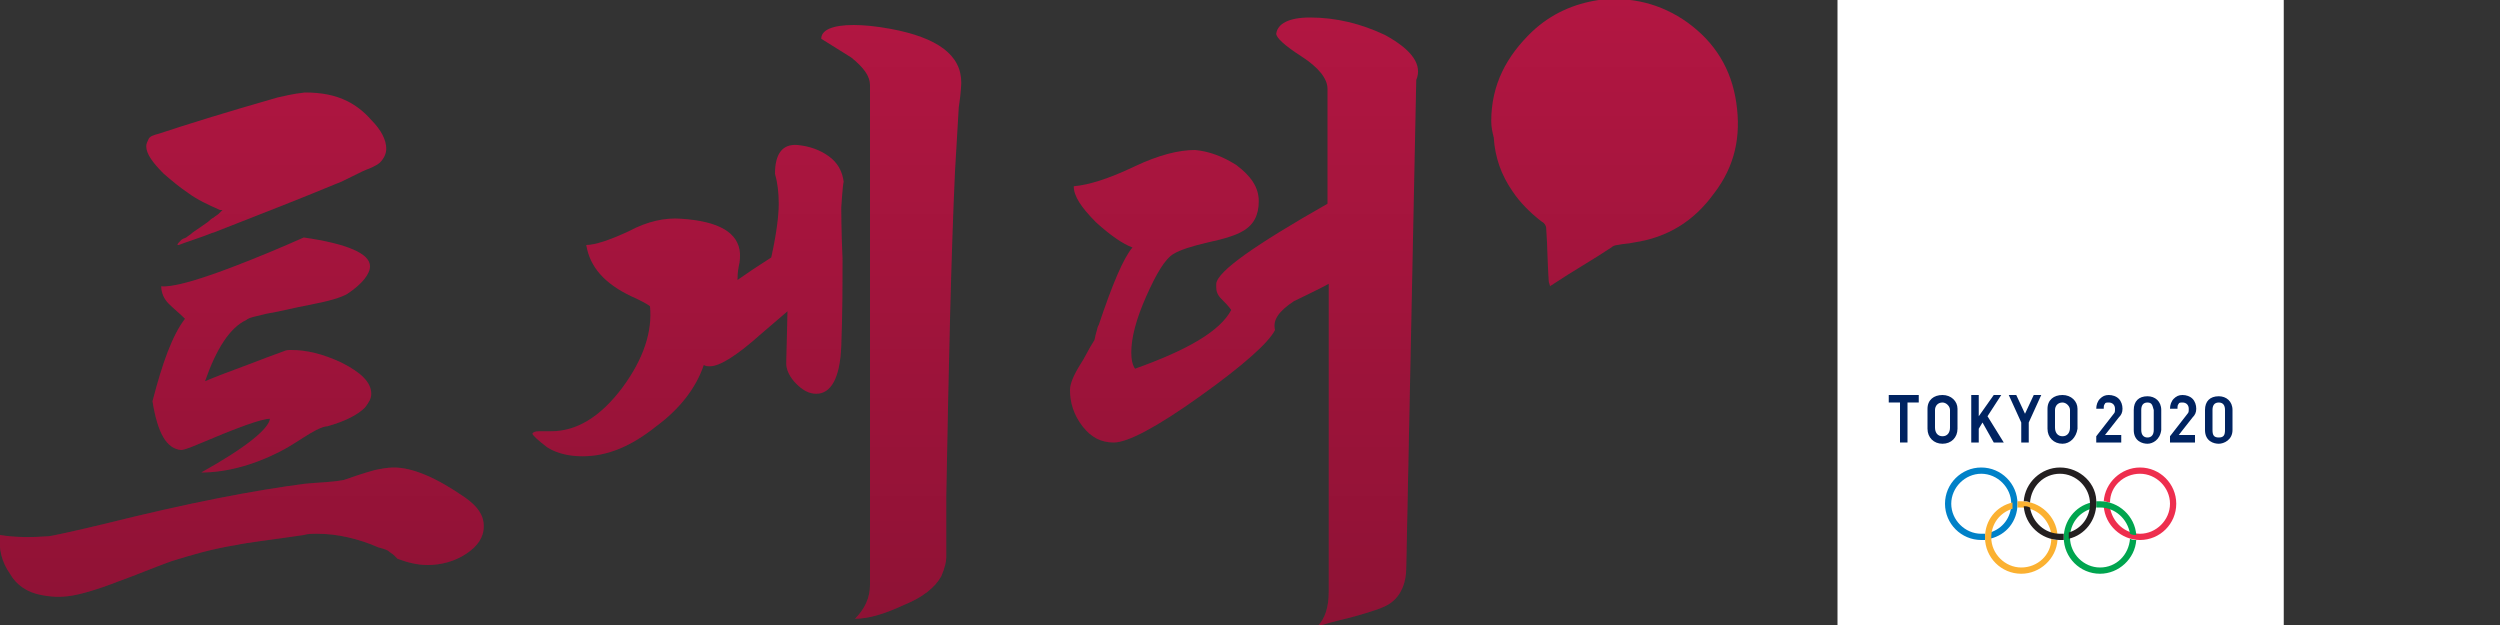 <?xml version="1.0" encoding="utf-8"?>
<!-- Generator: Adobe Illustrator 23.0.1, SVG Export Plug-In . SVG Version: 6.00 Build 0)  -->
<svg version="1.1" id="레이어_1" xmlns="http://www.w3.org/2000/svg" xmlns:xlink="http://www.w3.org/1999/xlink" x="0px"
	 y="0px" viewBox="0 0 200 50" style="enable-background:new 0 0 200 50;" xml:space="preserve">
<rect x="0" y="0" width="200" height="50" fill="#333333" stroke="none"/>
<style type="text/css">
	.st0{fill:#B21642;}
	.st1{fill:url(#SVGID_1_);}
	.st2{fill:url(#SVGID_2_);}
	.st3{fill:url(#SVGID_3_);}
	.st4{fill:url(#SVGID_4_);}
	.st5{fill:#FFFFFF;}
	.st6{fill:#0081C8;}
	.st7{fill:#EE2E4E;}
	.st8{fill:#00A54F;}
	.st9{fill:#FBB131;}
	.st10{fill:#231F20;}
	.st11{fill:#002361;}
	.st12{display:none;}
	.st13{display:inline;}
	.st14{fill:none;}
</style>
<g>
	<g>
		<path class="st0" d="M119.3,9.7c0-2.9,1.2-5.2,3.3-7.2c1.5-1.4,3.3-2.2,5.3-2.5c2.6-0.3,5,0.3,7.1,1.8c2.2,1.6,3.5,3.7,3.9,6.4
			s-0.1,5.1-1.8,7.3c-1.6,2.2-3.7,3.5-6.4,3.9c-0.4,0.1-0.9,0.1-1.3,0.2c-0.2,0-0.4,0.1-0.5,0.2c-1.5,1-3.1,1.9-4.6,2.9
			c-0.1,0.1-0.2,0.1-0.3,0.2c0-0.1-0.1-0.3-0.1-0.4c-0.1-1.4-0.1-2.8-0.2-4.2c0-0.3-0.2-0.5-0.4-0.6c-0.9-0.7-1.7-1.5-2.3-2.4
			c-0.9-1.3-1.4-2.7-1.5-4.3C119.4,10.6,119.3,10.2,119.3,9.7z"/>
		<g>
			<path class="st0" d="M0,42.8C1.2,43,2.5,43,3.9,42.9c0.1,0,1.6-0.3,4.5-1c6.8-1.7,12.1-2.7,16-3.2c0.9-0.1,2-0.1,3.1-0.3
				c0.6-0.2,1.4-0.5,2.5-0.8c0.5-0.1,1-0.2,1.5-0.2c1.5,0,3.4,0.8,5.7,2.4c1,0.7,1.5,1.4,1.5,2.3s-0.5,1.6-1.4,2.2s-2,0.9-3.1,0.9
				c-0.8,0-1.6-0.2-2.4-0.5c-0.1-0.1-0.2-0.2-0.3-0.3c-0.1-0.1-0.3-0.2-0.4-0.3s-0.4-0.2-0.8-0.3c-1.6-0.7-3.3-1.1-4.9-1.1
				c-0.4,0-0.8,0-1.1,0.1c-2.7,0.4-4.5,0.6-5.4,0.8c-1.9,0.3-3.6,0.8-5.2,1.3c-1.4,0.5-2.8,1.1-4.2,1.6c-1.8,0.7-3.2,1.1-4.1,1.2
				c-0.9,0.1-1.6,0-2.1-0.1c-1.1-0.2-2-0.8-2.5-1.7C0.1,44.9-0.1,43.9,0,42.8z M17.6,16.8c-0.9-0.4-1.8-0.8-2.6-1.4
				c-0.6-0.4-1.2-0.9-1.9-1.5c-0.9-0.9-1.4-1.6-1.4-2.2c0-0.2,0.1-0.4,0.2-0.6c0.1-0.2,0.4-0.3,0.8-0.4C14.8,10,18,9,22.2,7.8
				c0.5-0.1,1.2-0.3,2.2-0.4c1.3,0,2.4,0.2,3.4,0.7c0.6,0.3,1.3,0.8,1.9,1.5c0.8,0.8,1.2,1.6,1.2,2.3c0,0.4-0.2,0.8-0.5,1.1
				c-0.1,0.1-0.4,0.3-0.9,0.5c-0.3,0.1-0.7,0.3-1.3,0.6c-0.6,0.3-1,0.5-1.3,0.6c-2.4,1-5.7,2.3-9.8,3.9c-0.1,0-0.5,0.2-1.4,0.5
				s-1.4,0.5-1.4,0.5h-0.1c0-0.1,0.1-0.2,0.3-0.4c0.1-0.1,0.2-0.1,0.4-0.2c0.1-0.1,0.3-0.2,0.4-0.3c0.1-0.1,0.4-0.3,0.7-0.5
				c0.4-0.3,0.6-0.4,0.7-0.5s0.2-0.2,0.4-0.3c0.1-0.1,0.3-0.2,0.4-0.3c0.1-0.1,0.2-0.2,0.3-0.3C17.8,16.8,17.8,16.8,17.6,16.8z
				 M16.4,30.5c0.7-0.3,2-0.8,3.9-1.5c0.5-0.2,1.3-0.5,2.4-0.9c0.2-0.1,0.4-0.1,0.6-0.1c1.2,0,2.5,0.3,4,1c1.6,0.8,2.4,1.6,2.4,2.5
				c0,0.4-0.2,0.7-0.5,1.1c-0.6,0.6-1.6,1.1-3,1.5c-0.2,0-0.5,0.1-0.9,0.3c-0.6,0.3-1.3,0.8-2.3,1.4c-2.5,1.4-4.9,2-6.9,2
				c3.6-2,5.4-3.5,5.5-4.3c-0.7,0-2.6,0.7-5.9,2.1C15,35.9,14.6,36,14.5,36c-1.2-0.1-1.9-1.4-2.3-3.9c0.8-3.1,1.6-5.3,2.6-6.6
				c-0.4-0.4-0.9-0.8-1.3-1.2c-0.4-0.4-0.6-0.9-0.6-1.4c0.8,0.1,2.7-0.4,5.6-1.5c2.1-0.8,4-1.6,5.8-2.4c3.5,0.5,5.3,1.3,5.3,2.3
				c0,0.6-0.6,1.4-1.8,2.2c-0.5,0.3-1.5,0.6-3.1,0.9c-1.1,0.2-2.2,0.5-3.4,0.7c-0.8,0.2-1.4,0.3-1.6,0.5
				C18.4,26.2,17.3,27.9,16.4,30.5z"/>
			<path class="st0" d="M63,24.9l-2.1,1.8c-1.9,1.7-3.3,2.6-4.1,2.6c-0.2,0-0.3,0-0.5-0.1c-0.6,1.8-1.9,3.5-3.8,4.9
				c-2,1.6-3.9,2.4-5.9,2.4c-1,0-2-0.2-2.8-0.7c-0.8-0.6-1.2-1-1.2-1.1s0.2-0.2,0.5-0.2c0.1,0,0.3,0,0.5,0s0.4,0,0.5,0
				c2,0,3.9-1.1,5.7-3.5c1.7-2.3,2.4-4.5,2.2-6.5c-0.1-0.1-0.6-0.4-1.5-0.8c-2.1-1-3.3-2.3-3.6-4.1c0.7,0,1.9-0.4,3.4-1.1
				c1.5-0.8,2.9-1.1,4.2-1c3,0.2,4.6,1.1,4.7,2.8c0,0.3,0,0.6-0.1,1C59,21.8,59,22.2,59,22.4c0.7-0.5,1.6-1.1,2.7-1.8
				c0.4-1.8,0.6-3.3,0.6-4.3c0-0.9-0.1-1.7-0.3-2.4c0-1.6,0.6-2.4,1.8-2.3c1,0.1,1.8,0.4,2.5,0.9s1.1,1.2,1.2,2.1
				c0-0.3-0.1,0.4-0.2,2c0,0.3,0,1.7,0.1,4.1c0,2.1,0,4.4-0.1,7c-0.1,2.5-0.8,3.8-2,3.8c-0.6,0-1.1-0.3-1.6-0.8s-0.8-1.1-0.8-1.6
				L63,24.9L63,24.9z M68.4,49.5c0.8-0.8,1.2-1.7,1.2-2.7v-40c0-0.7-0.5-1.4-1.5-2.2c-0.8-0.5-1.6-1-2.4-1.5c0-0.7,0.9-1.1,2.6-1.1
				c0.8,0,1.8,0.1,2.9,0.3C75,3,76.9,4.4,76.9,6.6c0,0,0,0.7-0.2,2l-0.3,5.1c-0.3,6.5-0.5,15.1-0.7,26v3.6v1.3
				c0,0.3-0.1,0.8-0.4,1.5c-0.5,0.9-1.5,1.7-3,2.3C70.8,49.1,69.5,49.5,68.4,49.5z"/>
			<path class="st0" d="M113.3,6.4l-0.8,39c0,1.2-0.4,2.2-1.2,2.8c-0.5,0.4-1.5,0.7-2.9,1.1c-0.7,0.2-1.7,0.4-3,0.8
				c0.6-0.6,0.9-1.5,0.9-2.8V22.7c-0.9,0.5-1.8,0.9-2.8,1.4c-1.2,0.8-1.7,1.5-1.5,2.3c-0.5,1-2.5,2.8-6,5.3s-5.8,3.7-6.9,3.7
				c-1,0-1.8-0.4-2.5-1.3s-1-1.9-1-2.9c0-0.5,0.3-1.2,0.8-2c0.4-0.6,0.7-1.3,1.1-1.9c0.1-0.1,0.1-0.4,0.2-0.7
				c0.1-0.3,0.1-0.5,0.2-0.6c1.1-3.3,2-5.4,2.7-6.2c-0.8-0.3-1.8-1-2.9-2c-1.2-1.2-1.8-2.1-1.8-2.9c1.2-0.1,2.8-0.6,4.9-1.6
				c1.9-0.9,3.5-1.3,4.8-1.3c1.1,0.1,2.2,0.5,3.3,1.2c1.2,0.9,1.8,1.8,1.8,2.9s-0.4,1.9-1.3,2.4c-0.5,0.3-1.4,0.6-2.8,0.9
				c-1.3,0.3-2.2,0.6-2.7,0.9c-0.7,0.4-1.4,1.6-2.2,3.4c-0.8,1.8-1.2,3.3-1.2,4.5c0,0.6,0.1,1,0.3,1.3c4.2-1.5,6.8-3,7.7-4.7
				c-0.2-0.3-0.5-0.6-0.8-0.9s-0.4-0.6-0.4-0.9c0-0.1,0-0.2,0-0.3c0.1-1,3.1-3.1,8.9-6.4V7.1c0-0.8-0.7-1.7-2.1-2.6s-2-1.5-2-1.8
				c0.1-0.8,1-1.3,2.7-1.3c2.1,0,4.1,0.5,6,1.4C113,4,113.8,5.2,113.3,6.4z"/>
		</g>
	</g>
	<g>
		
			<linearGradient id="SVGID_1_" gradientUnits="userSpaceOnUse" x1="129.165" y1="52" x2="129.165" y2="2" gradientTransform="matrix(1 0 0 -1 0 52)">
			<stop  offset="0" style="stop-color:#000000;stop-opacity:0"/>
			<stop  offset="1" style="stop-color:#000000;stop-opacity:0.2"/>
		</linearGradient>
		<path class="st1" d="M119.3,9.7c0-2.9,1.2-5.2,3.3-7.2c1.5-1.4,3.3-2.2,5.3-2.5c2.6-0.3,5,0.3,7.1,1.8c2.2,1.6,3.5,3.7,3.9,6.4
			s-0.1,5.1-1.8,7.3c-1.6,2.2-3.7,3.5-6.4,3.9c-0.4,0.1-0.9,0.1-1.3,0.2c-0.2,0-0.4,0.1-0.5,0.2c-1.5,1-3.1,1.9-4.6,2.9
			c-0.1,0.1-0.2,0.1-0.3,0.2c0-0.1-0.1-0.3-0.1-0.4c-0.1-1.4-0.1-2.8-0.2-4.2c0-0.3-0.2-0.5-0.4-0.6c-0.9-0.7-1.7-1.5-2.3-2.4
			c-0.9-1.3-1.4-2.7-1.5-4.3C119.4,10.6,119.3,10.2,119.3,9.7z"/>
		<g>
			
				<linearGradient id="SVGID_2_" gradientUnits="userSpaceOnUse" x1="19.338" y1="52" x2="19.338" y2="2" gradientTransform="matrix(1 0 0 -1 0 52)">
				<stop  offset="0" style="stop-color:#000000;stop-opacity:0"/>
				<stop  offset="1" style="stop-color:#000000;stop-opacity:0.2"/>
			</linearGradient>
			<path class="st2" d="M0,42.8C1.2,43,2.5,43,3.9,42.9c0.1,0,1.6-0.3,4.5-1c6.8-1.7,12.1-2.7,16-3.2c0.9-0.1,2-0.1,3.1-0.3
				c0.6-0.2,1.4-0.5,2.5-0.8c0.5-0.1,1-0.2,1.5-0.2c1.5,0,3.4,0.8,5.7,2.4c1,0.7,1.5,1.4,1.5,2.3s-0.5,1.6-1.4,2.2s-2,0.9-3.1,0.9
				c-0.8,0-1.6-0.2-2.4-0.5c-0.1-0.1-0.2-0.2-0.3-0.3c-0.1-0.1-0.3-0.2-0.4-0.3s-0.4-0.2-0.8-0.3c-1.6-0.7-3.3-1.1-4.9-1.1
				c-0.4,0-0.8,0-1.1,0.1c-2.7,0.4-4.5,0.6-5.4,0.8c-1.9,0.3-3.6,0.8-5.2,1.3c-1.4,0.5-2.8,1.1-4.2,1.6c-1.8,0.7-3.2,1.1-4.1,1.2
				c-0.9,0.1-1.6,0-2.1-0.1c-1.1-0.2-2-0.8-2.5-1.7C0.1,44.9-0.1,43.9,0,42.8z M17.6,16.8c-0.9-0.4-1.8-0.8-2.6-1.4
				c-0.6-0.4-1.2-0.9-1.9-1.5c-0.9-0.9-1.4-1.6-1.4-2.2c0-0.2,0.1-0.4,0.2-0.6c0.1-0.2,0.4-0.3,0.8-0.4C14.8,10,18,9,22.2,7.8
				c0.5-0.1,1.2-0.3,2.2-0.4c1.3,0,2.4,0.2,3.4,0.7c0.6,0.3,1.3,0.8,1.9,1.5c0.8,0.8,1.2,1.6,1.2,2.3c0,0.4-0.2,0.8-0.5,1.1
				c-0.1,0.1-0.4,0.3-0.9,0.5c-0.3,0.1-0.7,0.3-1.3,0.6c-0.6,0.3-1,0.5-1.3,0.6c-2.4,1-5.7,2.3-9.8,3.9c-0.1,0-0.5,0.2-1.4,0.5
				s-1.4,0.5-1.4,0.5h-0.1c0-0.1,0.1-0.2,0.3-0.4c0.1-0.1,0.2-0.1,0.4-0.2c0.1-0.1,0.3-0.2,0.4-0.3c0.1-0.1,0.4-0.3,0.7-0.5
				c0.4-0.3,0.6-0.4,0.7-0.5s0.2-0.2,0.4-0.3c0.1-0.1,0.3-0.2,0.4-0.3c0.1-0.1,0.2-0.2,0.3-0.3C17.8,16.8,17.8,16.8,17.6,16.8z
				 M16.4,30.5c0.7-0.3,2-0.8,3.9-1.5c0.5-0.2,1.3-0.5,2.4-0.9c0.2-0.1,0.4-0.1,0.6-0.1c1.2,0,2.5,0.3,4,1c1.6,0.8,2.4,1.6,2.4,2.5
				c0,0.4-0.2,0.7-0.5,1.1c-0.6,0.6-1.6,1.1-3,1.5c-0.2,0-0.5,0.1-0.9,0.3c-0.6,0.3-1.3,0.8-2.3,1.4c-2.5,1.4-4.9,2-6.9,2
				c3.6-2,5.4-3.5,5.5-4.3c-0.7,0-2.6,0.7-5.9,2.1C15,35.9,14.6,36,14.5,36c-1.2-0.1-1.9-1.4-2.3-3.9c0.8-3.1,1.6-5.3,2.6-6.6
				c-0.4-0.4-0.9-0.8-1.3-1.2c-0.4-0.4-0.6-0.9-0.6-1.4c0.8,0.1,2.7-0.4,5.6-1.5c2.1-0.8,4-1.6,5.8-2.4c3.5,0.5,5.3,1.3,5.3,2.3
				c0,0.6-0.6,1.4-1.8,2.2c-0.5,0.3-1.5,0.6-3.1,0.9c-1.1,0.2-2.2,0.5-3.4,0.7c-0.8,0.2-1.4,0.3-1.6,0.5
				C18.4,26.2,17.3,27.9,16.4,30.5z"/>
			
				<linearGradient id="SVGID_3_" gradientUnits="userSpaceOnUse" x1="59.75" y1="52" x2="59.75" y2="2" gradientTransform="matrix(1 0 0 -1 0 52)">
				<stop  offset="0" style="stop-color:#000000;stop-opacity:0"/>
				<stop  offset="1" style="stop-color:#000000;stop-opacity:0.2"/>
			</linearGradient>
			<path class="st3" d="M63,24.9l-2.1,1.8c-1.9,1.7-3.3,2.6-4.1,2.6c-0.2,0-0.3,0-0.5-0.1c-0.6,1.8-1.9,3.5-3.8,4.9
				c-2,1.6-3.9,2.4-5.9,2.4c-1,0-2-0.2-2.8-0.7c-0.8-0.6-1.2-1-1.2-1.1s0.2-0.2,0.5-0.2c0.1,0,0.3,0,0.5,0s0.4,0,0.5,0
				c2,0,3.9-1.1,5.7-3.5c1.7-2.3,2.4-4.5,2.2-6.5c-0.1-0.1-0.6-0.4-1.5-0.8c-2.1-1-3.3-2.3-3.6-4.1c0.7,0,1.9-0.4,3.4-1.1
				c1.5-0.8,2.9-1.1,4.2-1c3,0.2,4.6,1.1,4.7,2.8c0,0.3,0,0.6-0.1,1C59,21.8,59,22.2,59,22.4c0.7-0.5,1.6-1.1,2.7-1.8
				c0.4-1.8,0.6-3.3,0.6-4.3c0-0.9-0.1-1.7-0.3-2.4c0-1.6,0.6-2.4,1.8-2.3c1,0.1,1.8,0.4,2.5,0.9s1.1,1.2,1.2,2.1
				c0-0.3-0.1,0.4-0.2,2c0,0.3,0,1.7,0.1,4.1c0,2.1,0,4.4-0.1,7c-0.1,2.5-0.8,3.8-2,3.8c-0.6,0-1.1-0.3-1.6-0.8s-0.8-1.1-0.8-1.6
				L63,24.9L63,24.9z M68.4,49.5c0.8-0.8,1.2-1.7,1.2-2.7v-40c0-0.7-0.5-1.4-1.5-2.2c-0.8-0.5-1.6-1-2.4-1.5c0-0.7,0.9-1.1,2.6-1.1
				c0.8,0,1.8,0.1,2.9,0.3C75,3,76.9,4.4,76.9,6.6c0,0,0,0.7-0.2,2l-0.3,5.1c-0.3,6.5-0.5,15.1-0.7,26v3.6v1.3
				c0,0.3-0.1,0.8-0.4,1.5c-0.5,0.9-1.5,1.7-3,2.3C70.8,49.1,69.5,49.5,68.4,49.5z"/>
			
				<linearGradient id="SVGID_4_" gradientUnits="userSpaceOnUse" x1="99.522" y1="52" x2="99.522" y2="2" gradientTransform="matrix(1 0 0 -1 0 52)">
				<stop  offset="0" style="stop-color:#000000;stop-opacity:0"/>
				<stop  offset="1" style="stop-color:#000000;stop-opacity:0.2"/>
			</linearGradient>
			<path class="st4" d="M113.3,6.4l-0.8,39c0,1.2-0.4,2.2-1.2,2.8c-0.5,0.4-1.5,0.7-2.9,1.1c-0.7,0.2-1.7,0.4-3,0.8
				c0.6-0.6,0.9-1.5,0.9-2.8V22.7c-0.9,0.5-1.8,0.9-2.8,1.4c-1.2,0.8-1.7,1.5-1.5,2.3c-0.5,1-2.5,2.8-6,5.3s-5.8,3.7-6.9,3.7
				c-1,0-1.8-0.4-2.5-1.3s-1-1.9-1-2.9c0-0.5,0.3-1.2,0.8-2c0.4-0.6,0.7-1.3,1.1-1.9c0.1-0.1,0.1-0.4,0.2-0.7
				c0.1-0.3,0.1-0.5,0.2-0.6c1.1-3.3,2-5.4,2.7-6.2c-0.8-0.3-1.8-1-2.9-2c-1.2-1.2-1.8-2.1-1.8-2.9c1.2-0.1,2.8-0.6,4.9-1.6
				c1.9-0.9,3.5-1.3,4.8-1.3c1.1,0.1,2.2,0.5,3.3,1.2c1.2,0.9,1.8,1.8,1.8,2.9s-0.4,1.9-1.3,2.4c-0.5,0.3-1.4,0.6-2.8,0.9
				c-1.3,0.3-2.2,0.6-2.7,0.9c-0.7,0.4-1.4,1.6-2.2,3.4c-0.8,1.8-1.2,3.3-1.2,4.5c0,0.6,0.1,1,0.3,1.3c4.2-1.5,6.8-3,7.7-4.7
				c-0.2-0.3-0.5-0.6-0.8-0.9s-0.4-0.6-0.4-0.9c0-0.1,0-0.2,0-0.3c0.1-1,3.1-3.1,8.9-6.4V7.1c0-0.8-0.7-1.7-2.1-2.6s-2-1.5-2-1.8
				c0.1-0.8,1-1.3,2.7-1.3c2.1,0,4.1,0.5,6,1.4C113,4,113.8,5.2,113.3,6.4z"/>
		</g>
	</g>
</g>
<g>
	<rect x="147" class="st5" width="35.7" height="50"/>
	<g>
		<g id="XMLID_48_">
			<path class="st6" d="M161.4,40.3c0-1.6-1.3-2.9-2.9-2.9s-2.9,1.3-2.9,2.9c0,1.6,1.3,2.9,2.9,2.9c0.1,0,0.2,0,0.3,0
				c0-0.1,0-0.1,0-0.2c0-0.1,0-0.2,0-0.3c-0.1,0-0.2,0-0.3,0c-1.3,0-2.4-1.1-2.4-2.4c0-1.3,1.1-2.4,2.4-2.4s2.4,1.1,2.4,2.4
				c0,1.1-0.7,2-1.7,2.3c0,0.1,0,0.2,0,0.4c0,0.1,0,0.1,0,0.1C160.5,42.8,161.4,41.7,161.4,40.3"/>
		</g>
		<g id="XMLID_49_">
			<path class="st7" d="M174.1,40.3c0,1.6-1.3,2.9-2.9,2.9c-1.5,0-2.8-1.2-2.9-2.7c0.2,0,0.3,0.1,0.5,0.1c0.2,1.2,1.2,2.1,2.4,2.1
				c1.3,0,2.4-1.1,2.4-2.4c0-1.3-1.1-2.4-2.4-2.4c-1.3,0-2.4,1-2.4,2.3c-0.2,0-0.3-0.1-0.5-0.1c0.1-1.5,1.4-2.7,2.9-2.7
				C172.8,37.4,174.1,38.7,174.1,40.3"/>
		</g>
		<g id="XMLID_52_">
			<path class="st8" d="M170.4,43.1c-0.1,1.3-1.1,2.3-2.4,2.3c-1.3,0-2.4-1.1-2.4-2.4c0-1.1,0.7-2,1.7-2.3c0-0.1,0-0.2,0-0.4
				c0-0.1,0-0.1,0-0.1c-1.3,0.3-2.2,1.5-2.2,2.8c0,1.6,1.3,2.9,2.9,2.9c1.5,0,2.8-1.2,2.9-2.7C170.7,43.2,170.6,43.2,170.4,43.1
				 M168,40.6c1.2,0,2.2,0.9,2.4,2.1c0.2,0.1,0.3,0.1,0.5,0.1c-0.1-1.5-1.4-2.7-2.9-2.7c-0.1,0-0.2,0-0.3,0c0,0.1,0,0.1,0,0.2
				c0,0.1,0,0.2,0,0.3C167.8,40.6,167.9,40.6,168,40.6"/>
		</g>
		<g id="XMLID_55_">
			<path class="st9" d="M164.6,43.2c-0.1,1.5-1.4,2.7-2.9,2.7c-1.6,0-2.9-1.3-2.9-2.9c0-1.4,0.9-2.5,2.2-2.8c0,0.1,0,0.1,0,0.1
				c0,0.1,0,0.2,0,0.4c-1,0.3-1.7,1.2-1.7,2.3c0,1.3,1.1,2.4,2.4,2.4c1.3,0,2.4-1,2.4-2.3C164.3,43.2,164.4,43.2,164.6,43.2
				 M161.4,40.6c0-0.1,0-0.2,0-0.3s0-0.2,0-0.2c0.1,0,0.2,0,0.3,0c1.5,0,2.8,1.2,2.9,2.7c-0.2,0-0.3-0.1-0.5-0.1
				c-0.2-1.2-1.2-2.1-2.4-2.1C161.6,40.6,161.5,40.6,161.4,40.6"/>
		</g>
		<g id="XMLID_58_">
			<path class="st10" d="M164.8,42.7c-1.2,0-2.2-0.9-2.4-2.1c-0.2-0.1-0.3-0.1-0.5-0.1c0.1,1.5,1.4,2.7,2.9,2.7c0.1,0,0.2,0,0.3,0
				c0-0.1,0-0.1,0-0.2c0-0.1,0-0.2,0-0.3C165,42.7,164.9,42.7,164.8,42.7 M164.8,37.4c-1.5,0-2.8,1.2-2.9,2.7c0.2,0,0.3,0,0.5,0.1
				c0.1-1.3,1.1-2.3,2.4-2.3c1.3,0,2.4,1.1,2.4,2.4c0,1.1-0.7,2-1.7,2.3c0,0.1,0,0.2,0,0.4c0,0.1,0,0.1,0,0.1
				c1.3-0.3,2.2-1.5,2.2-2.8C167.8,38.7,166.4,37.4,164.8,37.4"/>
		</g>
	</g>
	<g>
		<g>
			<g id="XMLID_59_">
				<polygon class="st11" points="152.6,35.4 152,35.4 152,32.2 151.1,32.2 151.1,31.6 153.5,31.6 153.5,32.2 152.6,32.2 				"/>
			</g>
			<g id="XMLID_60_">
				<polygon class="st11" points="160.3,35.4 159.5,35.4 158.6,33.8 158.3,34.3 158.3,35.4 157.7,35.4 157.7,31.6 158.3,31.6 
					158.3,33.3 158.3,33.3 159.5,31.6 160.1,31.6 159,33.3 				"/>
			</g>
			<g id="XMLID_61_">
				<polygon class="st11" points="162.3,35.4 161.7,35.4 161.7,33.8 160.7,31.6 161.3,31.6 162,33.1 162,33.1 162.7,31.6 
					163.3,31.6 162.3,33.8 				"/>
			</g>
			<g id="XMLID_62_">
				<path class="st11" d="M169.8,35.4h-2.1v-0.5l0,0l1.4-1.8c0.1-0.1,0.1-0.2,0.1-0.4c0-0.3-0.2-0.5-0.5-0.5c-0.1,0-0.3,0-0.3,0.1
					c-0.1,0.1-0.1,0.2-0.1,0.4l0,0h-0.6l0,0c0-0.3,0.1-0.6,0.3-0.8s0.4-0.3,0.7-0.3s0.6,0.1,0.8,0.3c0.2,0.2,0.3,0.5,0.3,0.8
					s-0.1,0.5-0.3,0.7l-1.1,1.4l0,0h1.3v0.6H169.8z"/>
			</g>
			<g id="XMLID_63_">
				<path class="st11" d="M175.7,35.4h-2.1v-0.5l0,0l1.4-1.8c0.1-0.1,0.1-0.2,0.1-0.4c0-0.3-0.2-0.5-0.5-0.5c-0.1,0-0.3,0-0.3,0.1
					c-0.1,0.1-0.1,0.2-0.1,0.4l0,0h-0.6l0,0c0-0.3,0.1-0.6,0.3-0.8s0.4-0.3,0.7-0.3s0.6,0.1,0.8,0.3c0.2,0.2,0.3,0.5,0.3,0.8
					s-0.1,0.5-0.3,0.7l-1.1,1.4l0,0h1.3v0.6H175.7z"/>
			</g>
			<g id="XMLID_66_">
				<path class="st11" d="M165,32.2c-0.4,0-0.6,0.3-0.6,0.6v1.4c0,0.4,0.2,0.7,0.6,0.7c0.4,0,0.6-0.3,0.6-0.7v-1.4
					C165.6,32.5,165.3,32.2,165,32.2 M165,35.5c-0.7,0-1.2-0.5-1.2-1.2v-1.6c0-0.7,0.5-1.1,1.2-1.1s1.2,0.5,1.2,1.1v1.6
					C166.1,35,165.6,35.5,165,35.5"/>
			</g>
			<g id="XMLID_69_">
				<path class="st11" d="M155.4,32.2c-0.4,0-0.6,0.3-0.6,0.6v1.4c0,0.4,0.2,0.7,0.6,0.7s0.6-0.3,0.6-0.7v-1.4
					C156,32.5,155.7,32.2,155.4,32.2 M155.4,35.5c-0.7,0-1.2-0.5-1.2-1.2v-1.6c0-0.7,0.5-1.1,1.2-1.1s1.2,0.5,1.2,1.1v1.6
					C156.6,35,156.1,35.5,155.4,35.5"/>
			</g>
			<g id="XMLID_72_">
				<path class="st11" d="M171.8,32.2c-0.4,0-0.5,0.3-0.5,0.6v1.6c0,0.4,0.2,0.6,0.5,0.6s0.5-0.2,0.5-0.6v-1.6
					C172.2,32.5,172.2,32.2,171.8,32.2 M171.8,35.5c-0.4,0-1.1-0.2-1.1-1.1v-1.6c0-0.7,0.4-1.1,1.1-1.1c0.6,0,1.1,0.4,1.1,1.1v1.6
					C172.8,35.2,172.2,35.5,171.8,35.5"/>
			</g>
			<g id="XMLID_75_">
				<path class="st11" d="M177.5,32.2c-0.4,0-0.5,0.3-0.5,0.6v1.6c0,0.4,0.1,0.6,0.5,0.6s0.5-0.2,0.5-0.6v-1.6
					C178,32.5,177.9,32.2,177.5,32.2 M177.5,35.5c-0.4,0-1.1-0.2-1.1-1.1v-1.6c0-0.7,0.4-1.1,1.1-1.1c0.6,0,1.1,0.4,1.1,1.1v1.6
					C178.6,35.2,177.9,35.5,177.5,35.5"/>
			</g>
		</g>
		<g class="st12">
			<g id="XMLID_3_" class="st13">
				<rect x="171.4" y="13.5" transform="matrix(0.5 -0.866 0.866 0.5 73.576 156.838)" class="st11" width="2.4" height="2.4"/>
			</g>
			<g id="XMLID_4_" class="st13">
				<polygon class="st11" points="172.6,9 172.6,9 172.6,11.4 175,11.4 175,9 				"/>
			</g>
			<g id="XMLID_5_" class="st13">
				<rect x="169.3" y="26.9" transform="matrix(0.866 -0.5 0.5 0.866 9.228 89.14)" class="st11" width="3.3" height="0.9"/>
			</g>
			<g id="XMLID_6_" class="st13">
				<rect x="176.6" y="15.1" class="st11" width="0.9" height="3.3"/>
			</g>
			<g id="XMLID_7_" class="st13">
				
					<rect x="173.8" y="22.4" transform="matrix(0.5 -0.866 0.866 0.5 67.919 163.332)" class="st11" width="3.3" height="0.9"/>
			</g>
			<g id="XMLID_8_" class="st13">
				<polygon class="st11" points="167.7,24.1 167.7,24.1 167.7,27.3 168.6,27.3 168.6,24.1 				"/>
			</g>
			<g id="XMLID_9_" class="st13">
				
					<rect x="171.1" y="23.7" transform="matrix(0.707 -0.707 0.707 0.707 33.173 129.235)" class="st11" width="2.9" height="1.7"/>
			</g>
			<g id="XMLID_10_" class="st13">
				
					<rect x="171.1" y="17.1" transform="matrix(0.707 -0.707 0.707 0.707 37.822 127.284)" class="st11" width="2.9" height="1.7"/>
			</g>
			<g id="XMLID_11_" class="st13">
				<polygon class="st11" points="171,21.7 171,21.7 169.3,21.2 168.6,24.1 170.2,24.5 				"/>
			</g>
			<g id="XMLID_12_" class="st13">
				
					<rect x="173.9" y="18.7" transform="matrix(0.259 -0.966 0.966 0.259 111.093 183.933)" class="st11" width="2.9" height="1.7"/>
			</g>
			<g id="XMLID_13_" class="st13">
				
					<rect x="174" y="12.2" transform="matrix(0.259 -0.966 0.966 0.259 117.455 179.135)" class="st11" width="2.9" height="1.7"/>
			</g>
			<g id="XMLID_14_" class="st13">
				
					<rect x="170.1" y="10.4" transform="matrix(0.259 -0.966 0.966 0.259 115.264 173.91)" class="st11" width="1.7" height="2.9"/>
			</g>
			<g id="XMLID_15_" class="st13">
				<rect x="158" y="9.9" class="st11" width="2.4" height="2.4"/>
			</g>
			<g id="XMLID_16_" class="st13">
				<rect x="153.5" y="11.1" transform="matrix(0.866 -0.5 0.5 0.866 14.581 79)" class="st11" width="2.4" height="2.4"/>
			</g>
			<g id="XMLID_17_" class="st13">
				<rect x="170.5" y="4.5" transform="matrix(0.5 -0.866 0.866 0.5 80.118 151.116)" class="st11" width="0.9" height="3.3"/>
			</g>
			<g id="XMLID_18_" class="st13">
				<rect x="157.1" y="5.7" transform="matrix(0.866 -0.5 0.5 0.866 18.193 80.192)" class="st11" width="3.3" height="0.9"/>
			</g>
			<g id="XMLID_19_" class="st13">
				<rect x="163.2" y="4.1" class="st11" width="3.3" height="0.9"/>
			</g>
			<g id="XMLID_20_" class="st13">
				<rect x="169.3" y="9" transform="matrix(0.866 -0.5 0.5 0.866 18.176 86.743)" class="st11" width="3.3" height="0.9"/>
			</g>
			<g id="XMLID_21_" class="st13">
				
					<rect x="166.8" y="4.8" transform="matrix(0.259 -0.966 0.966 0.259 118.27 166.542)" class="st11" width="1.7" height="2.9"/>
			</g>
			<g id="XMLID_22_" class="st13">
				
					<rect x="161.2" y="8" transform="matrix(0.259 -0.966 0.966 0.259 111 163.477)" class="st11" width="1.7" height="2.9"/>
			</g>
			<g id="XMLID_23_" class="st13">
				<polygon class="st11" points="166,9 166,9 166.5,10.6 169.3,9.9 168.9,8.2 				"/>
			</g>
			<g id="XMLID_24_" class="st13">
				
					<rect x="160.5" y="5.3" transform="matrix(0.966 -0.259 0.259 0.966 3.922 42.121)" class="st11" width="2.9" height="1.7"/>
			</g>
			<g id="XMLID_25_" class="st13">
				
					<rect x="154.9" y="8.6" transform="matrix(0.966 -0.259 0.259 0.966 2.883 40.785)" class="st11" width="2.9" height="1.7"/>
			</g>
			<g id="XMLID_26_" class="st13">
				
					<rect x="156.7" y="12.5" transform="matrix(0.966 -0.259 0.259 0.966 1.757 41.251)" class="st11" width="1.7" height="2.9"/>
			</g>
			<g id="XMLID_27_" class="st13">
				<rect x="161.6" y="23.3" transform="matrix(0.866 -0.5 0.5 0.866 9.571 84.674)" class="st11" width="2.4" height="2.4"/>
			</g>
			<g id="XMLID_28_" class="st13">
				<rect x="164.9" y="26.6" transform="matrix(0.5 -0.866 0.866 0.5 59.011 157.715)" class="st11" width="2.4" height="2.4"/>
			</g>
			<g id="XMLID_29_" class="st13">
				<rect x="152.2" y="15.1" class="st11" width="0.9" height="3.3"/>
			</g>
			<g id="XMLID_30_" class="st13">
				<rect x="158.3" y="25.7" transform="matrix(0.5 -0.866 0.866 0.5 55.695 151.142)" class="st11" width="0.9" height="3.3"/>
			</g>
			<g id="XMLID_31_" class="st13">
				<rect x="153.8" y="21.2" transform="matrix(0.866 -0.5 0.5 0.866 9.237 80.181)" class="st11" width="0.9" height="3.3"/>
			</g>
			<g id="XMLID_32_" class="st13">
				<polygon class="st11" points="157.1,15.6 157.1,15.6 154.3,13.9 153.8,14.7 156.7,16.3 				"/>
			</g>
			<g id="XMLID_33_" class="st13">
				<polygon class="st11" points="155.5,20.8 154.7,18 153.1,18.4 153.8,21.2 				"/>
			</g>
			<g id="XMLID_34_" class="st13">
				
					<rect x="159.1" y="21.4" transform="matrix(0.966 -0.259 0.259 0.966 -0.463 42.172)" class="st11" width="1.7" height="2.9"/>
			</g>
			<g id="XMLID_35_" class="st13">
				
					<rect x="156.3" y="16.5" transform="matrix(0.707 -0.707 0.707 0.707 33.355 116.356)" class="st11" width="1.7" height="2.9"/>
			</g>
			<g id="XMLID_36_" class="st13">
				
					<rect x="156.2" y="23.1" transform="matrix(0.707 -0.707 0.707 0.707 28.666 118.207)" class="st11" width="1.7" height="2.9"/>
			</g>
			<g id="XMLID_37_" class="st13">
				
					<rect x="161.9" y="26.3" transform="matrix(0.707 -0.707 0.707 0.707 28.027 123.201)" class="st11" width="1.7" height="2.9"/>
			</g>
			<g id="XMLID_38_" class="st13">
				
					<rect x="164.6" y="23.7" transform="matrix(0.707 -0.707 0.707 0.707 31.293 124.622)" class="st11" width="2.9" height="1.7"/>
			</g>
			<g id="XMLID_39_" class="st13">
				<rect x="171.4" y="20" transform="matrix(0.5 -0.866 0.866 0.5 67.909 160.063)" class="st11" width="2.4" height="2.4"/>
			</g>
			<g id="XMLID_40_" class="st13">
				<rect x="168.1" y="25.7" transform="matrix(0.5 -0.866 0.866 0.5 62.226 160.097)" class="st11" width="3.3" height="0.9"/>
			</g>
			<g id="XMLID_41_" class="st13">
				
					<rect x="173.8" y="15.9" transform="matrix(0.5 -0.866 0.866 0.5 73.597 160.11)" class="st11" width="3.3" height="0.9"/>
			</g>
			<g id="XMLID_42_" class="st13">
				<polygon class="st11" points="166.1,6.6 163.6,6.6 163.6,9 166,9 166,6.6 				"/>
			</g>
			<g id="XMLID_43_" class="st13">
				<rect x="168.9" y="7.4" class="st11" width="3.3" height="0.9"/>
			</g>
			<g id="XMLID_44_" class="st13">
				<polygon class="st11" points="160.8,7.4 157.5,7.4 157.5,8.3 160.8,8.3 				"/>
			</g>
			<g id="XMLID_45_" class="st13">
				<rect x="155.9" y="20" transform="matrix(0.866 -0.5 0.5 0.866 10.445 81.38)" class="st11" width="2.4" height="2.4"/>
			</g>
			<g id="XMLID_46_" class="st13">
				<rect x="153.8" y="14.7" transform="matrix(0.866 -0.5 0.5 0.866 12.492 79.325)" class="st11" width="0.9" height="3.3"/>
			</g>
			<g id="XMLID_47_" class="st13">
				<rect x="159.5" y="24.5" transform="matrix(0.866 -0.5 0.5 0.866 8.359 83.477)" class="st11" width="0.9" height="3.3"/>
			</g>
		</g>
	</g>
	<g class="st12">
		<g class="st13">
			<g>
				<path class="st11" d="M147,31.6h0.7v1.7l0,0l1-1.7h0.7l-1,1.5l1.1,2.3h-0.7l-0.8-1.7l-0.4,0.5v1.1H147V31.6z"/>
			</g>
			<g>
				<path class="st11" d="M153.2,35.4h-0.7L152,33l0,0l-0.5,2.5h-0.7l-0.7-3.8h0.7l0.4,2.4l0,0l0.6-2.4h0.5l0.6,2.5l0,0l0.3-2.5h0.7
					L153.2,35.4z"/>
			</g>
			<g>
				<path class="st11" d="M155.3,31.6h0.6l1.1,3.8h-0.7l-0.2-0.8h-1l-0.2,0.8h-0.7L155.3,31.6z M155.6,32.7L155.6,32.7l-0.4,1.4h0.7
					L155.6,32.7z"/>
			</g>
			<g>
				<path class="st11" d="M157.7,31.6h0.7l1.1,2.3l0,0v-2.3h0.7v3.8h-0.7l-1.1-2.3l0,0v2.3h-0.7V31.6z"/>
			</g>
			<g>
				<path class="st11" d="M161.1,32.5c0-0.6,0.6-0.9,1.2-0.9s1.2,0.3,1.2,0.9v0.2h-0.7v-0.2c0-0.3-0.2-0.4-0.5-0.4s-0.5,0.1-0.5,0.4
					v2c0,0.3,0.2,0.4,0.5,0.4s0.5-0.1,0.5-0.4v-0.7h-0.6v-0.5h1.3v1.2c0,0.6-0.6,0.9-1.2,0.9s-1.2-0.3-1.2-0.9V32.5z"/>
			</g>
			<g>
				<path class="st11" d="M164.4,31.6h0.7v1.6h0.9v-1.6h0.7v3.8H166v-1.7h-0.9v1.7h-0.7L164.4,31.6L164.4,31.6z"/>
			</g>
			<g>
				<path class="st11" d="M167.7,32.5c0-0.6,0.6-0.9,1.2-0.9c0.6,0,1.2,0.3,1.2,0.9v2c0,0.6-0.6,0.9-1.2,0.9c-0.6,0-1.2-0.3-1.2-0.9
					V32.5z M168.4,34.5c0,0.3,0.2,0.4,0.5,0.4s0.5-0.1,0.5-0.4v-2c0-0.3-0.2-0.4-0.5-0.4s-0.5,0.1-0.5,0.4V34.5z"/>
			</g>
			<g>
				<path class="st11" d="M171.6,34.9l1.3-1.8c0.1-0.2,0.1-0.3,0.1-0.5s0-0.4-0.3-0.4c-0.2,0-0.3,0.1-0.3,0.3v0.3h-0.7v-0.3
					c0-0.5,0.5-0.8,1.1-0.8c0.7,0,1,0.4,1,1c0,0.4,0,0.5-0.2,0.8l-1,1.5h1.3v0.5h-2.1v-0.6H171.6z"/>
			</g>
			<g>
				<path class="st11" d="M174.5,32.4c0-0.5,0.5-0.8,1.1-0.8s1.1,0.3,1.1,0.8v2.2c0,0.5-0.5,0.8-1.1,0.8s-1.1-0.3-1.1-0.8V32.4z
					 M175.2,34.6c0,0.2,0.1,0.3,0.3,0.3s0.3-0.1,0.3-0.3v-2.2c0-0.2-0.1-0.3-0.3-0.3s-0.3,0.1-0.3,0.3V34.6z"/>
			</g>
			<g>
				<path class="st11" d="M177.4,34.9l1.3-1.8c0.1-0.2,0.1-0.3,0.1-0.5s0-0.4-0.3-0.4c-0.2,0-0.3,0.1-0.3,0.3v0.3h-0.7v-0.3
					c0-0.5,0.5-0.8,1.1-0.8c0.7,0,1,0.4,1,1c0,0.4,0,0.5-0.2,0.8l-1,1.5h1.3v0.5h-2.1v-0.6H177.4z"/>
			</g>
			<g>
				<path class="st11" d="M181.2,32.2l-0.7,0.4V32l0.7-0.4h0.7v3.8h-0.7V32.2z"/>
			</g>
		</g>
		<g class="st13">
			<g>
				<g class="st12">
					<g class="st13">
						<path class="st14" d="M152.2,19.4c0,0.1,0,0.1,0,0.2v0.1l1.5,0.7l-0.7,1.5l0.1,0.1l0.1,0.1c0.6,0.9,1.5,1.6,2.5,1.9
							c1.1,0.4,2.2,0.4,3.3,0c0.3-0.1,0.7-0.3,1-0.4c-0.1,0.3-0.1,0.7-0.1,1c0,1.1,0.4,2.2,1,3.1c0.7,0.9,1.6,1.5,2.6,1.8
							c0.1,0,0.1,0,0.1,0h0.1l1.2-1.2l1.2,1.2h0.1h0.1c1-0.3,2-0.9,2.6-1.8c0.7-0.9,1-2,1-3.1c0-0.3,0-0.7-0.1-1
							c0.3,0.2,0.6,0.3,1,0.4c1.1,0.3,2.2,0.3,3.3,0c1-0.4,1.9-1.1,2.5-1.9l0.1-0.1l0.1-0.1l-0.7-1.5l1.5-0.7v-0.1c0,0,0-0.1,0-0.2
							c0-1.1-0.3-2.2-0.9-3.1c-0.6-0.9-1.5-1.6-2.6-1.9c-0.3-0.1-0.7-0.2-1.1-0.2c0.3-0.2,0.5-0.5,0.7-0.8c0.7-0.9,1-2,1-3.1
							s-0.4-2.2-1.1-3l-0.1-0.1L173.3,7l-1.6,0.3l-0.3-1.6h-0.1c0,0-0.1,0-0.1-0.1c-0.6-0.2-1.1-0.3-1.7-0.3c-0.5,0-1,0.1-1.5,0.2
							c-1.1,0.3-2,1-2.7,1.9c-0.2,0.3-0.4,0.6-0.5,0.9c-0.1-0.3-0.3-0.6-0.5-0.9c-0.7-0.9-1.6-1.6-2.7-1.9c-1-0.3-2.2-0.3-3.2,0.1
							c-0.1,0-0.1,0-0.1,0.1h-0.1L158,7.3L156.3,7l-0.1,0.1l-0.1,0.1c-0.7,0.9-1,1.9-1.1,3c0,1.1,0.3,2.2,1,3.1
							c0.2,0.3,0.4,0.5,0.7,0.8c-0.4,0-0.7,0.1-1.1,0.2c-1.1,0.3-2,1-2.6,1.9C152.5,17.2,152.2,18.3,152.2,19.4z M177,19.3l-1.7,0.8
							l0,0l0,0l0.8,1.6c-1.1,1.7-3.3,2.4-5.2,1.8c-0.5-0.2-1-0.4-1.4-0.7l-1.8-2.5c0.3-0.2,0.5-0.5,0.7-0.7l0.9,0.7v0.1
							c-0.1,0.2-0.1,0.5,0.1,0.7c0.1,0.2,0.3,0.4,0.5,0.5c0.4,0.1,0.8,0,1-0.3c0,0,0-0.1,0.1-0.1c0-0.1,0.1-0.1,0.1-0.2
							c0.1-0.2,0.1-0.5-0.1-0.7c-0.1-0.2-0.3-0.4-0.5-0.5c-0.3-0.1-0.7,0-0.9,0.2l-0.9-0.7c0.2-0.3,0.4-0.6,0.5-1l2.3,0.7
							c0,0.2,0,0.5,0.2,0.7l0,0c0,0,0,0,0,0.1l0,0l0.1,0.1c0,0,0,0,0.1,0s0.1,0.1,0.2,0.1c0.2,0.1,0.5,0.1,0.7-0.1
							c0.2-0.1,0.4-0.3,0.5-0.5l0,0l0,0l0,0l0,0l0,0l0,0c0-0.2,0-0.4-0.1-0.6s-0.2-0.3-0.4-0.4l0,0l0,0l0,0l0,0l0,0l0,0
							c-0.4-0.1-0.9,0.1-1.1,0.4l-2.3-0.7c0.1-0.4,0.2-0.7,0.2-1.1h1.2c0,0.1,0.1,0.3,0.2,0.4c0.1,0.1,0.3,0.3,0.5,0.3l0,0l0,0l0,0
							l0,0l0,0l0,0l0,0c0.2,0,0.4,0,0.6-0.1s0.3-0.2,0.4-0.4l0,0l0,0l0,0l0,0l0,0l0,0c0-0.1,0-0.2,0-0.2v-0.1c0-0.4-0.2-0.7-0.6-0.8
							c0,0,0,0-0.1,0l0,0l0,0l0,0l0,0l0,0l0,0h-0.1l0,0l0,0l0,0l0,0l0,0l0,0l0,0l0,0l0,0l0,0l0,0l0,0l0,0l0,0l0,0l0,0l0,0l0,0l0,0
							l0,0c-0.2,0.1-0.4,0.3-0.5,0.5v0.1H170c0-0.3-0.1-0.7-0.1-1l2.9-0.9c0.5,0,1.1,0.1,1.6,0.2C175.8,15.5,177,17.3,177,19.3z
							 M159.4,20.1L159.4,20.1C159.5,20.1,159.5,20.1,159.4,20.1c0.2,0,0.3,0.1,0.4,0.2l0,0l0.1,0.1c0,0,0,0.1,0.1,0.1
							c0.1,0.3-0.1,0.6-0.4,0.7c-0.2,0.1-0.5,0-0.6-0.2l-0.1-0.1c0,0,0-0.1-0.1-0.1c-0.1-0.3,0.1-0.6,0.4-0.7l0,0
							C159.3,20.1,159.3,20.1,159.4,20.1z M160.6,10.8L160.6,10.8c-0.3,0.2-0.7,0.1-0.9-0.1c-0.2-0.3-0.1-0.6,0.1-0.8
							c0.1-0.1,0.3-0.1,0.4-0.1c0.2,0,0.3,0.1,0.4,0.2l0.1,0.1C160.8,10.4,160.8,10.7,160.6,10.8z M163,10.9L163,10.9
							c-0.2,0-0.3,0-0.3,0c-0.1,0-0.2-0.1-0.3-0.2l0,0c-0.1-0.1-0.1-0.3-0.1-0.4c0-0.2,0.1-0.3,0.2-0.4c0,0,0.1,0,0.1-0.1h0.1
							c0.2-0.1,0.5,0,0.6,0.2c0.2,0.3,0.1,0.6-0.1,0.8C163.1,10.9,163.1,10.9,163,10.9C163.1,10.9,163,10.9,163,10.9z M171.8,19.1
							L171.8,19.1c0.1-0.4,0.5-0.5,0.8-0.4c0.1,0,0.3,0.2,0.3,0.3c0.1,0.1,0.1,0.3,0,0.4c0,0.1-0.2,0.3-0.3,0.3s-0.2,0.1-0.3,0.1
							l0,0h-0.1c0,0,0,0-0.1,0c-0.2-0.1-0.4-0.3-0.4-0.6C171.8,19.1,171.8,19.1,171.8,19.1z M166.7,22.5L166.7,22.5
							c0.1,0,0.2,0,0.2,0c0.3,0,0.6,0.3,0.6,0.6c0,0.2-0.1,0.4-0.4,0.5H167h-0.1c-0.3,0-0.6-0.3-0.6-0.6v-0.1
							C166.4,22.8,166.5,22.6,166.7,22.5z M162.9,22.5L162.9,22.5c0.3,0.1,0.4,0.3,0.4,0.6c0,0.3-0.3,0.6-0.6,0.6h-0.1h-0.1
							c-0.2-0.1-0.4-0.3-0.4-0.5c0-0.3,0.3-0.6,0.6-0.6C162.8,22.5,162.9,22.5,162.9,22.5z M166.8,11L166.8,11
							c-0.1,0-0.2-0.1-0.2-0.1c-0.1-0.1-0.2-0.2-0.2-0.4s0-0.3,0.1-0.4c0.1-0.2,0.4-0.3,0.6-0.2h0.1c0,0,0.1,0,0.1,0.1
							c0.3,0.2,0.3,0.6,0.1,0.8C167.2,10.9,167,11,166.8,11z M164.8,20.9c-2.3,0-4.1-1.8-4.1-4.1s1.8-4.1,4.1-4.1s4.1,1.8,4.1,4.1
							C169,19,167.1,20.9,164.8,20.9z M170.8,12.5c0,0.1,0.1,0.1,0.1,0.2c0,0.2,0,0.3-0.1,0.5l0,0c-0.1,0.1-0.2,0.2-0.4,0.2
							s-0.3,0-0.4-0.1l-0.1-0.1l-0.1-0.1c-0.1-0.2-0.1-0.5,0-0.7c0.2-0.3,0.6-0.3,0.8-0.1C170.6,12.4,170.7,12.4,170.8,12.5
							L170.8,12.5z M170,10.7c-0.1,0.2-0.3,0.2-0.5,0.2c-0.1,0-0.2,0-0.3-0.1l-0.1-0.1c-0.1-0.1-0.2-0.2-0.2-0.4
							c0-0.1,0-0.3,0.1-0.4c0.1-0.1,0.2-0.2,0.4-0.2s0.3,0,0.4,0.1C170.1,10.1,170.2,10.5,170,10.7z M164.8,24L164.8,24
							c0.4,0,0.6,0.3,0.6,0.6c0,0.3-0.3,0.6-0.6,0.6s-0.6-0.3-0.6-0.6c0,0,0,0,0-0.1C164.3,24.3,164.5,24,164.8,24z M169.8,20.5
							c0,0,0-0.1,0.1-0.1l0.1-0.1l0.1-0.1c0.1-0.1,0.2-0.1,0.3-0.1l0,0h0.1c0.3,0.1,0.4,0.3,0.4,0.6v0.1c0,0,0,0.1-0.1,0.1l-0.1,0.1
							l-0.1,0.1c-0.1,0.1-0.3,0.1-0.5,0.1C169.8,21.2,169.7,20.8,169.8,20.5z M171,16.6c0.1-0.3,0.4-0.5,0.7-0.4
							c0.2,0.1,0.4,0.3,0.4,0.5v0.1v0.1c0,0.1-0.2,0.3-0.3,0.3c-0.1,0.1-0.3,0.1-0.4,0c-0.2-0.1-0.4-0.3-0.4-0.5V16.6
							C171,16.7,171,16.6,171,16.6z M159.9,13.1L159.9,13.1c-0.1,0.1-0.1,0.1-0.2,0.2c-0.1,0.1-0.3,0.1-0.4,0.1
							c-0.2,0-0.3-0.1-0.4-0.2c0,0,0-0.1-0.1-0.1c-0.1-0.2-0.1-0.4,0-0.5l0.1-0.1l0.1-0.1c0.1-0.1,0.3-0.1,0.4-0.1c0,0,0,0,0.1,0
							s0.2,0.1,0.3,0.2l0,0c0.1,0.1,0.1,0.2,0.1,0.3C160,13,160,13.1,159.9,13.1z M158.3,17.3L158.3,17.3c-0.2,0.1-0.3,0.1-0.5,0
							c-0.1-0.1-0.2-0.2-0.3-0.3v-0.1v-0.1c0-0.2,0.2-0.4,0.4-0.5c0.1,0,0.3,0,0.4,0s0.2,0.2,0.3,0.3v0.1v0.1
							C158.7,17,158.5,17.2,158.3,17.3z M157.7,19.6c-0.1,0.1-0.1,0.1-0.2,0.1h-0.1l0,0l0,0l0,0l0,0c-0.1,0-0.1,0-0.2,0
							c0,0,0,0-0.1,0c0,0,0,0-0.1,0c-0.1-0.1-0.2-0.2-0.2-0.3c0-0.1,0-0.3,0-0.4c0.1-0.1,0.2-0.2,0.3-0.3h0.1c0.3,0,0.5,0.1,0.6,0.4
							v0.1v0.1C157.9,19.3,157.8,19.5,157.7,19.6z M160.5,23l1.7-2.4c0.3,0.2,0.6,0.4,0.9,0.5l-0.3,1h-0.1c-0.5,0-0.9,0.4-0.9,0.9
							c0,0.4,0.2,0.7,0.6,0.9h0.1c0.1,0,0.2,0,0.2,0c0.5,0,0.9-0.4,0.9-0.9c0-0.3-0.2-0.7-0.5-0.8l0.3-1c0.4,0.1,0.7,0.2,1.1,0.2
							v2.3c-0.4,0.1-0.8,0.5-0.8,0.9c0,0.5,0.4,0.9,0.9,0.9s0.9-0.4,0.9-0.9s-0.3-0.8-0.8-0.9v-2.3c0.4,0,0.7-0.1,1.1-0.2l0.3,1
							c-0.3,0.2-0.5,0.5-0.5,0.8c0,0.5,0.4,0.9,0.9,0.9c0.1,0,0.2,0,0.2,0h0.1c0.4-0.1,0.6-0.5,0.6-0.9c0-0.5-0.4-0.9-0.9-0.9h-0.1
							l-0.3-1c0.3-0.1,0.6-0.3,0.9-0.5l1.8,2.4c0.2,0.5,0.3,1,0.3,1.6c0,2-1.3,3.8-3.3,4.4l-1.3-1.3l0,0l0,0l-1.3,1.3
							c-1.9-0.6-3.3-2.4-3.3-4.4C160.3,24.1,160.4,23.5,160.5,23z M172.1,14.2l-2.9,0.9c-0.1-0.3-0.3-0.6-0.5-0.9l0.9-0.7l0.1,0.1
							c0.4,0.3,1,0.2,1.3-0.2c0.2-0.3,0.2-0.7,0-1.1c0,0,0-0.1-0.1-0.1c-0.1-0.1-0.1-0.1-0.2-0.2c-0.2-0.1-0.4-0.2-0.6-0.2H170
							c-0.2,0-0.5,0.2-0.6,0.4c-0.2,0.3-0.2,0.6-0.1,1l-0.9,0.7c-0.2-0.3-0.5-0.6-0.8-0.8l1.4-1.9c0.4,0.2,0.9,0.1,1.2-0.3l-0.1-0.1
							l0,0l0,0l0.1,0.1c0.1-0.2,0.2-0.5,0.2-0.7s-0.2-0.5-0.4-0.6s-0.4-0.2-0.6-0.2c-0.3,0-0.6,0.1-0.8,0.4
							c-0.3,0.4-0.2,0.9,0.1,1.2l-1.4,1.9c-0.3-0.2-0.6-0.4-1-0.5l0.3-1.1c0.3,0,0.7-0.1,0.9-0.4c0.1-0.2,0.2-0.5,0.2-0.7
							s-0.2-0.5-0.4-0.6c-0.1,0-0.1-0.1-0.2-0.1H167c-0.1,0-0.2,0-0.2,0c-0.3,0-0.6,0.1-0.8,0.4c-0.3,0.4-0.2,1,0.2,1.3
							c0,0,0.1,0,0.1,0.1l-0.3,1.1c-0.3-0.1-0.7-0.2-1-0.2v-3c0.1-0.5,0.4-1,0.7-1.4c1.2-1.6,3.3-2.3,5.2-1.6l0.3,1.8l0,0l0,0
							l1.8-0.3c1.2,1.6,1.3,3.8,0.1,5.5C172.9,13.5,172.5,13.9,172.1,14.2z M164.6,12.1c-0.3,0-0.7,0.1-1,0.2l-0.3-1.1
							c0,0,0.1,0,0.1-0.1c0.2-0.1,0.3-0.4,0.4-0.6c0-0.1,0-0.2,0-0.2c0-0.2-0.1-0.3-0.2-0.5l0,0c0,0,0,0,0-0.1l0,0l0,0l0,0l0,0l0,0
							l0,0l0,0l0,0l0,0l0,0l0,0l0,0l0,0c0,0,0,0-0.1,0l0,0l0,0l0,0l0,0l0,0c0,0,0,0-0.1,0l0,0c0,0,0,0-0.1,0l0,0l0,0l0,0l0,0l0,0
							l0,0l0,0l0,0c0,0,0,0-0.1,0h-0.1c-0.1,0-0.1,0.1-0.2,0.1c-0.4,0.3-0.5,0.9-0.2,1.3c0.2,0.3,0.5,0.4,0.9,0.4l0.3,1.1
							c-0.3,0.1-0.7,0.3-1,0.5l-1.4-1.9c0.3-0.3,0.3-0.8,0.1-1.2c-0.1-0.2-0.4-0.3-0.6-0.4l0,0l0,0l0,0l0,0l0,0l0,0l0,0l0,0l0,0l0,0
							l0,0l0,0l0,0l0,0l0,0l0,0l0,0l0,0l0,0l0,0l0,0l0,0l0,0l0,0l0,0l0,0l0,0l0,0l0,0l0,0l0,0l0,0c-0.2,0.1-0.3,0.4-0.4,0.6
							c0,0.2,0,0.5,0.2,0.7c0.3,0.4,0.8,0.5,1.2,0.3l1.4,1.9c-0.3,0.2-0.6,0.5-0.8,0.8l-0.9-0.7c0.1-0.3,0.1-0.7-0.1-1l0,0l0,0l0,0
							l0,0l0,0l0,0c-0.1-0.1-0.3-0.2-0.5-0.3l0,0l0,0l0,0l0,0c0,0,0,0-0.1,0s-0.3,0-0.4,0.1l0,0l0,0l0,0l0,0l0,0l0,0
							c-0.1,0-0.1,0.1-0.2,0.2c0,0,0,0.1-0.1,0.1c-0.2,0.3-0.2,0.7,0,1.1c0.3,0.4,0.9,0.5,1.3,0.2c0,0,0.1,0,0.1-0.1l0.9,0.7
							c-0.2,0.3-0.4,0.6-0.5,0.9l-2.9-0.9c-0.4-0.3-0.8-0.7-1.1-1.1c-1.2-1.6-1.2-3.9,0.1-5.5l1.8,0.3l0,0l0,0l0.3-1.8
							c1.9-0.7,4,0,5.2,1.6c0.3,0.4,0.5,0.9,0.7,1.4L164.6,12.1z M157.4,14.6l2.9,1c-0.1,0.3-0.1,0.7-0.1,1H159v-0.1l0,0l0,0l0,0
							l0,0l0,0l0,0l0,0l0,0l0,0l0,0l0,0l0,0l0,0l0,0l0,0l0,0l0,0l0,0l0,0l0,0l0,0l0,0l0,0l0,0l0,0l0,0l0,0l0,0l0,0l0,0l0,0l0,0l0,0
							l0,0l0,0l0,0l0,0l0,0l0,0l0,0l0,0l0,0l0,0l0,0l0,0l0,0l0,0l0,0l0,0l0,0l0,0l0,0l0,0l0,0l0,0l0,0l0,0l0,0l0,0l0,0l0,0l0,0l0,0
							l0,0c-0.4,0.1-0.6,0.4-0.6,0.8v0.1c0,0.1,0,0.2,0,0.2c0.2,0.5,0.7,0.8,1.2,0.6c0.3-0.1,0.6-0.4,0.6-0.7h1.2
							c0,0.4,0.1,0.7,0.2,1.1l-2.3,0.7c-0.2-0.4-0.7-0.6-1.1-0.4c-0.5,0.2-0.8,0.7-0.6,1.2s0.7,0.8,1.2,0.6h0.1
							c0.4-0.2,0.6-0.6,0.5-0.9l0,0l1.4-0.4l0.9-0.3c0.1,0.3,0.3,0.7,0.5,1L160,20c-0.2-0.2-0.6-0.3-0.9-0.2
							c-0.2,0.1-0.4,0.2-0.5,0.5c-0.1,0.2-0.1,0.5-0.1,0.7c0,0.1,0.1,0.1,0.1,0.2c0,0,0,0.1,0.1,0.1c0.2,0.3,0.6,0.4,1,0.3
							c0.2-0.1,0.4-0.2,0.5-0.5c0.1-0.2,0.1-0.5,0.1-0.7v-0.1l0.9-0.7c0.2,0.3,0.5,0.5,0.7,0.7l-1.8,2.5c-0.4,0.3-0.9,0.6-1.4,0.7
							c-1.9,0.6-4-0.1-5.2-1.8l0.8-1.6l0,0l0,0l-1.6-0.8c0-2,1.2-3.8,3.2-4.5C156.4,14.7,156.9,14.6,157.4,14.6z"/>
					</g>
					<g class="st13">
						<path class="st14" d="M164.8,13.3v0.9c1.4,0,2.5,1.1,2.5,2.5s-1.1,2.5-2.5,2.5v0.9c1.9,0,3.4-1.5,3.4-3.4
							C168.3,14.9,166.7,13.3,164.8,13.3z"/>
					</g>
					<g class="st13">
						<path class="st14" d="M163.3,16.8c0-0.9,0.7-1.6,1.6-1.6v-0.9c-1.4,0-2.5,1.1-2.5,2.5s1.1,2.5,2.5,2.5v-0.9
							C164,18.3,163.3,17.6,163.3,16.8z"/>
					</g>
					<g class="st13">
						<path class="st14" d="M165.6,16.8c0,0.4-0.3,0.8-0.8,0.8v0.8c0.9,0,1.6-0.7,1.6-1.6s-0.7-1.6-1.6-1.6V16
							C165.3,16,165.6,16.3,165.6,16.8z"/>
					</g>
					<g class="st13">
						<path class="st14" d="M164.8,16c-0.4,0-0.8,0.3-0.8,0.8c0,0.4,0.3,0.8,0.8,0.8v-0.8V16z"/>
					</g>
				</g>
				<g>
					<g>
						<path class="st11" d="M177.5,14.1c0-0.1,0-0.1,0-0.2v-0.1l-1.5-0.7l0.7-1.5l-0.1-0.1l-0.1-0.1c-0.6-0.9-1.5-1.6-2.5-1.9
							c-1.1-0.4-2.2-0.4-3.3,0c-0.3,0.1-0.7,0.3-1,0.4c0.1-0.3,0.1-0.7,0.1-1c0-1.1-0.4-2.2-1-3.1c-0.7-0.9-1.6-1.5-2.6-1.8
							c-0.1,0-0.1,0-0.1,0H166l-1.2,1.2L163.6,4h-0.1h-0.1c-1,0.3-2,0.9-2.6,1.8c-0.7,0.9-1,2-1,3.1c0,0.3,0,0.7,0.1,1
							c-0.3-0.2-0.6-0.3-1-0.4c-1.1-0.3-2.2-0.3-3.3,0c-1,0.4-1.9,1.1-2.5,1.9l-0.1,0.1l-0.1,0.1l0.7,1.5l-1.5,0.7v0.1
							c0,0,0,0.1,0,0.2c0,1.1,0.3,2.2,0.9,3.1c0.6,0.9,1.5,1.6,2.6,1.9c0.3,0.1,0.7,0.2,1.1,0.2c-0.3,0.2-0.5,0.5-0.7,0.8
							c-0.7,0.9-1,2-1,3.1s0.4,2.2,1.1,3l0.1,0.1l0.1,0.1l1.6-0.3l0.3,1.6h0.1c0,0,0.1,0,0.1,0.1c0.6,0.2,1.1,0.3,1.7,0.3
							c0.5,0,1-0.1,1.5-0.2c1.1-0.3,2-1,2.7-1.9c0.2-0.3,0.4-0.6,0.5-0.9c0.1,0.3,0.3,0.6,0.5,0.9c0.7,1,1.7,1.7,2.7,2
							s2.2,0.3,3.2-0.1c0.1,0,0.1,0,0.1-0.1h0.1l0.3-1.6l1.6,0.3l0.1-0.1l0.1-0.1c0.7-0.9,1-1.9,1.1-3c0-1.1-0.3-2.2-1-3.1
							c-0.2-0.3-0.4-0.5-0.7-0.8c0.4,0,0.7-0.1,1.1-0.2c1.1-0.3,2-1,2.6-1.9C177.2,16.3,177.5,15.2,177.5,14.1z M152.7,14.2l1.7-0.8
							l0,0l0,0l-0.8-1.6c1.1-1.7,3.3-2.4,5.2-1.8c0.5,0.2,1,0.4,1.4,0.7l1.8,2.5c-0.3,0.2-0.5,0.5-0.7,0.7l-0.9-0.7v-0.1
							c0.1-0.2,0.1-0.5-0.1-0.7c-0.1-0.2-0.3-0.4-0.5-0.5c-0.4-0.1-0.8,0-1,0.3c0,0,0,0.1-0.1,0.1c0,0.1-0.1,0.1-0.1,0.2
							c-0.1,0.2-0.1,0.5,0.1,0.7c0.1,0.2,0.3,0.4,0.5,0.5c0.3,0.1,0.7,0,0.9-0.2l0.9,0.7c-0.2,0.3-0.4,0.6-0.5,1l-2.3-0.7
							c0-0.2,0-0.5-0.2-0.7l0,0c0,0,0,0,0-0.1l0,0l-0.1-0.1c0,0,0,0-0.1,0s-0.1-0.1-0.2-0.1c-0.2-0.1-0.5-0.1-0.7,0.1
							c-0.2,0.1-0.4,0.3-0.5,0.5l0,0l0,0l0,0l0,0l0,0l0,0c0,0.2,0,0.4,0.1,0.6c0.1,0.2,0.2,0.3,0.4,0.4l0,0l0,0l0,0l0,0l0,0l0,0
							c0.4,0.1,0.9-0.1,1.1-0.4l2.3,0.7c-0.1,0.4-0.2,0.7-0.2,1.1H159c0-0.1-0.1-0.3-0.2-0.4c-0.1-0.1-0.3-0.3-0.5-0.3l0,0l0,0l0,0
							l0,0l0,0l0,0l0,0c-0.2,0-0.4,0-0.6,0.1c-0.2,0.1-0.3,0.2-0.4,0.4l0,0l0,0l0,0l0,0l0,0l0,0c0,0.1,0,0.2,0,0.2v0.1
							c0,0.4,0.2,0.7,0.6,0.8c0,0,0,0,0.1,0l0,0l0,0l0,0l0,0l0,0l0,0h0.1l0,0l0,0l0,0l0,0l0,0l0,0l0,0l0,0l0,0l0,0l0,0l0,0l0,0l0,0
							l0,0l0,0l0,0l0,0l0,0l0,0c0.2-0.1,0.4-0.3,0.5-0.5v-0.1h1.2c0,0.3,0.1,0.7,0.1,1l-2.9,0.9c-0.5,0-1.1-0.1-1.6-0.2
							C153.9,18,152.7,16.2,152.7,14.2z M170.3,13.4L170.3,13.4C170.2,13.4,170.2,13.4,170.3,13.4c-0.2,0-0.3-0.1-0.4-0.2l0,0
							l-0.1-0.1c0,0,0-0.1-0.1-0.1c-0.1-0.3,0.1-0.6,0.4-0.7c0.2-0.1,0.5,0,0.6,0.2l0.1,0.1c0,0,0,0.1,0.1,0.1
							c0.1,0.3-0.1,0.6-0.4,0.7l0,0C170.4,13.4,170.4,13.4,170.3,13.4z M169.1,22.7L169.1,22.7c0.3-0.2,0.7-0.1,0.9,0.1
							c0.2,0.3,0.1,0.6-0.1,0.8c-0.1,0.1-0.3,0.1-0.4,0.1c-0.2,0-0.3-0.1-0.4-0.2l-0.1-0.1C168.9,23.1,168.9,22.8,169.1,22.7z
							 M166.7,22.6L166.7,22.6c0.2,0,0.3,0,0.3,0c0.1,0,0.2,0.1,0.3,0.2l0,0c0.1,0.1,0.1,0.3,0.1,0.4c0,0.2-0.1,0.3-0.2,0.4
							c0,0-0.1,0-0.1,0.1H167c-0.2,0.1-0.5,0-0.6-0.2c-0.2-0.3-0.1-0.6,0.1-0.8C166.6,22.6,166.6,22.6,166.7,22.6
							C166.6,22.6,166.7,22.6,166.7,22.6z M157.9,14.4L157.9,14.4c-0.1,0.4-0.5,0.5-0.8,0.4c-0.1,0-0.3-0.2-0.3-0.3
							c-0.1-0.1-0.1-0.3,0-0.4c0-0.1,0.2-0.3,0.3-0.3s0.2-0.1,0.3-0.1l0,0h0.1c0,0,0,0,0.1,0c0.2,0.1,0.4,0.3,0.4,0.6
							C157.9,14.4,157.9,14.4,157.9,14.4z M163,11L163,11c-0.1,0-0.2,0-0.2,0c-0.3,0-0.6-0.3-0.6-0.6c0-0.2,0.1-0.4,0.4-0.5h0.1h0.1
							c0.3,0,0.6,0.3,0.6,0.6v0.1C163.3,10.8,163.2,10.9,163,11z M166.8,11L166.8,11c-0.3-0.1-0.4-0.3-0.4-0.6s0.3-0.6,0.6-0.6h0.1
							h0.1c0.2,0.1,0.4,0.3,0.4,0.5c0,0.3-0.3,0.6-0.6,0.6C166.9,11,166.8,11,166.8,11z M162.9,22.5L162.9,22.5
							c0.1,0,0.2,0.1,0.2,0.1c0.1,0.1,0.2,0.2,0.2,0.4c0,0.2,0,0.3-0.1,0.4c-0.1,0.2-0.4,0.3-0.6,0.2h-0.1c0,0-0.1,0-0.1-0.1
							c-0.3-0.2-0.3-0.6-0.1-0.8C162.4,22.6,162.7,22.5,162.9,22.5z M164.8,12.6c2.3,0,4.1,1.8,4.1,4.1s-1.8,4.1-4.1,4.1
							s-4.1-1.8-4.1-4.1C160.7,14.5,162.6,12.6,164.8,12.6z M158.9,21c0-0.1-0.1-0.1-0.1-0.2c0-0.2,0-0.3,0.1-0.5l0,0
							c0.1-0.1,0.2-0.2,0.4-0.2s0.3,0,0.4,0.1l0.1,0.1l0.1,0.1c0.1,0.2,0.1,0.5,0,0.7c-0.2,0.3-0.6,0.3-0.8,0.1
							C159,21.1,159,21.1,158.9,21L158.9,21z M159.7,22.8c0.1-0.2,0.3-0.2,0.5-0.2c0.1,0,0.2,0,0.3,0.1l0.1,0.1
							c0.1,0.1,0.2,0.2,0.2,0.4c0,0.1,0,0.3-0.1,0.4s-0.2,0.2-0.4,0.2s-0.3,0-0.4-0.1C159.6,23.4,159.5,23,159.7,22.8z M164.9,9.5
							L164.9,9.5c-0.4,0-0.6-0.3-0.6-0.6s0.3-0.6,0.6-0.6s0.6,0.3,0.6,0.6c0,0,0,0,0,0.1C165.4,9.2,165.2,9.5,164.9,9.5z M159.9,13
							c0,0,0,0.1-0.1,0.1l-0.1,0.1l-0.1,0.1c-0.1,0.1-0.2,0.1-0.3,0.1l0,0h-0.1c-0.3-0.1-0.4-0.3-0.4-0.6v-0.1c0,0,0-0.1,0.1-0.1
							l0.1-0.1l0.1-0.1c0.1-0.1,0.3-0.1,0.5-0.1C159.9,12.4,160,12.7,159.9,13z M158.7,16.9c-0.1,0.3-0.4,0.5-0.7,0.4
							c-0.2-0.1-0.4-0.3-0.4-0.5v-0.1v-0.1c0-0.1,0.2-0.3,0.3-0.3c0.1-0.1,0.3-0.1,0.4,0c0.2,0.1,0.4,0.3,0.4,0.5V16.9
							C158.7,16.8,158.7,16.9,158.7,16.9z M169.8,20.4L169.8,20.4c0.1-0.1,0.1-0.1,0.2-0.2c0.1-0.1,0.3-0.1,0.4-0.1
							c0.2,0,0.3,0.1,0.4,0.2c0,0,0,0.1,0.1,0.1c0.1,0.2,0.1,0.4,0,0.5l-0.1,0.1l-0.1,0.1c-0.1,0.1-0.3,0.1-0.4,0.1c0,0,0,0-0.1,0
							s-0.2-0.1-0.3-0.2l0,0c-0.1-0.1-0.1-0.2-0.1-0.3C169.7,20.6,169.7,20.5,169.8,20.4z M171.4,16.2L171.4,16.2
							c0.2-0.1,0.3-0.1,0.5,0c0.1,0.1,0.2,0.2,0.3,0.3v0.1v0.1c0,0.2-0.2,0.4-0.4,0.5c-0.1,0-0.3,0-0.4,0s-0.2-0.2-0.3-0.3v-0.1
							v-0.1C171,16.5,171.2,16.3,171.4,16.2z M172,13.9c0.1-0.1,0.1-0.1,0.2-0.1h0.1l0,0l0,0l0,0l0,0c0.1,0,0.1,0,0.2,0
							c0,0,0,0,0.1,0c0,0,0,0,0.1,0c0.1,0.1,0.2,0.2,0.2,0.3s0,0.3,0,0.4c-0.1,0.1-0.2,0.2-0.3,0.3h-0.1c-0.3,0-0.5-0.1-0.6-0.4
							v-0.1v-0.1C171.8,14.2,171.9,14,172,13.9z M169.2,10.5l-1.7,2.4c-0.3-0.2-0.6-0.4-0.9-0.5l0.3-1h0.1c0.5,0,0.9-0.4,0.9-0.9
							c0-0.4-0.2-0.7-0.6-0.9h-0.1c-0.1,0-0.2,0-0.2,0c-0.5,0-0.9,0.4-0.9,0.9c0,0.3,0.2,0.7,0.5,0.8l-0.3,1
							c-0.4-0.1-0.7-0.2-1.1-0.2V9.8c0.4-0.1,0.8-0.5,0.8-0.9c0-0.5-0.4-0.9-0.9-0.9s-0.9,0.4-0.9,0.9s0.3,0.8,0.8,0.9v2.3
							c-0.4,0-0.7,0.1-1.1,0.2l-0.3-1c0.3-0.2,0.5-0.5,0.5-0.8c0-0.5-0.4-0.9-0.9-0.9c-0.1,0-0.2,0-0.2,0h-0.1
							c-0.4,0.1-0.6,0.5-0.6,0.9c0,0.5,0.4,0.9,0.9,0.9h0.1l0.3,1c-0.3,0.1-0.6,0.3-0.9,0.5l-1.8-2.4c-0.2-0.5-0.3-1-0.3-1.6
							c0-2,1.3-3.8,3.3-4.4l1.3,1.3l0,0l0,0l1.3-1.3c1.9,0.6,3.3,2.4,3.3,4.4C169.4,9.4,169.3,10,169.2,10.5z M157.6,19.3l2.9-0.9
							c0.1,0.3,0.3,0.6,0.5,0.9l-0.9,0.7l-0.1-0.1c-0.4-0.3-1-0.2-1.3,0.2c-0.2,0.3-0.2,0.7,0,1.1c0,0,0,0.1,0.1,0.1
							c0.1,0.1,0.1,0.1,0.2,0.2c0.2,0.1,0.4,0.2,0.6,0.2h0.1c0.2,0,0.5-0.2,0.6-0.4c0.2-0.3,0.2-0.6,0.1-1l0.9-0.7
							c0.2,0.3,0.5,0.6,0.8,0.8l-1.4,1.9c-0.4-0.2-0.9-0.1-1.2,0.3l0.1,0.1l0,0l0,0l-0.1-0.1c-0.1,0.2-0.2,0.5-0.2,0.7
							s0.2,0.5,0.4,0.6s0.4,0.2,0.6,0.2c0.3,0,0.6-0.1,0.8-0.4c0.3-0.4,0.2-0.9-0.1-1.2l1.4-1.9c0.3,0.2,0.6,0.4,1,0.5l-0.3,1.1
							c-0.3,0-0.7,0.1-0.9,0.4c-0.1,0.2-0.2,0.5-0.2,0.7s0.2,0.5,0.4,0.6c0.1,0,0.1,0.1,0.2,0.1h0.1c0.1,0,0.2,0,0.2,0
							c0.3,0,0.6-0.1,0.8-0.4c0.3-0.4,0.2-1-0.2-1.3c0,0-0.1,0-0.1-0.1l0.3-1.1c0.3,0.1,0.7,0.2,1,0.2v3c-0.1,0.5-0.4,1-0.7,1.4
							c-1.2,1.6-3.3,2.3-5.2,1.6l-0.3-1.8l0,0l0,0l-1.8,0.3c-1.2-1.6-1.3-3.8-0.1-5.5C156.8,20,157.2,19.6,157.6,19.3z M165.1,21.4
							c0.3,0,0.7-0.1,1-0.2l0.3,1.1c0,0-0.1,0-0.1,0.1c-0.2,0.1-0.3,0.4-0.4,0.6c0,0.1,0,0.2,0,0.2c0,0.2,0.1,0.3,0.2,0.5l0,0
							c0,0,0,0,0,0.1l0,0l0,0l0,0l0,0l0,0l0,0l0,0l0,0l0,0l0,0l0,0l0,0l0,0c0,0,0,0,0.1,0l0,0l0,0l0,0l0,0l0,0c0,0,0,0,0.1,0l0,0
							c0,0,0,0,0.1,0l0,0l0,0l0,0l0,0l0,0l0,0l0,0l0,0c0,0,0,0,0.1,0h0.1c0.1,0,0.1-0.1,0.2-0.1c0.4-0.3,0.5-0.9,0.2-1.3
							c-0.2-0.3-0.5-0.4-0.9-0.4l-0.3-1.1c0.3-0.1,0.7-0.3,1-0.5l1.4,1.9c-0.3,0.3-0.3,0.8-0.1,1.2c0.1,0.2,0.4,0.3,0.6,0.4l0,0l0,0
							l0,0l0,0l0,0l0,0l0,0l0,0l0,0l0,0l0,0l0,0l0,0l0,0l0,0l0,0l0,0l0,0l0,0l0,0l0,0l0,0l0,0l0,0l0,0l0,0l0,0l0,0l0,0l0,0l0,0l0,0
							c0.2-0.1,0.3-0.4,0.4-0.6c0-0.2,0-0.5-0.2-0.7c-0.3-0.4-0.8-0.5-1.2-0.3l-1.4-1.9c0.3-0.2,0.6-0.5,0.8-0.8l0.9,0.7
							c-0.1,0.3-0.1,0.7,0.1,1l0,0l0,0l0,0l0,0l0,0l0,0c0.1,0.1,0.3,0.2,0.5,0.3l0,0l0,0l0,0l0,0c0,0,0,0,0.1,0s0.3,0,0.4-0.1l0,0
							l0,0l0,0l0,0l0,0l0,0c0.1,0,0.1-0.1,0.2-0.2c0,0,0-0.1,0.1-0.1c0.2-0.3,0.2-0.7,0-1.1c-0.3-0.4-0.9-0.5-1.3-0.2
							c0,0-0.1,0-0.1,0.1l-0.9-0.7c0.2-0.3,0.4-0.6,0.5-0.9l2.9,0.9c0.4,0.3,0.8,0.7,1.1,1.1c1.2,1.6,1.2,3.9-0.1,5.5l-1.8-0.3l0,0
							l0,0l-0.3,1.8c-1.9,0.7-4,0-5.2-1.6c-0.3-0.4-0.5-0.9-0.7-1.4L165.1,21.4z M172.3,18.9l-2.9-1c0.1-0.3,0.1-0.7,0.1-1h1.2V17
							l0,0l0,0l0,0l0,0l0,0l0,0l0,0l0,0l0,0l0,0l0,0l0,0l0,0l0,0l0,0l0,0l0,0l0,0l0,0l0,0l0,0l0,0l0,0l0,0l0,0l0,0l0,0l0,0l0,0l0,0
							l0,0l0,0l0,0l0,0l0,0l0,0l0,0l0,0l0,0l0,0l0,0l0,0l0,0l0,0l0,0l0,0l0,0l0,0l0,0l0,0l0,0l0,0l0,0l0,0l0,0l0,0l0,0l0,0l0,0l0,0
							l0,0l0,0l0,0l0,0c0.4-0.1,0.6-0.4,0.6-0.8v-0.1c0-0.1,0-0.2,0-0.2c-0.2-0.5-0.7-0.8-1.2-0.6c-0.3,0.1-0.6,0.4-0.6,0.7h-1.2
							c0-0.4-0.1-0.7-0.2-1.1l2.3-0.7c0.2,0.4,0.7,0.6,1.1,0.4c0.5-0.2,0.8-0.7,0.6-1.2s-0.7-0.8-1.2-0.6h-0.1
							c-0.4,0.2-0.6,0.6-0.5,0.9l0,0l-1.4,0.4l-0.9,0.3c-0.1-0.3-0.3-0.7-0.5-1l0.9-0.7c0.2,0.2,0.6,0.3,0.9,0.2
							c0.2-0.1,0.4-0.2,0.5-0.5c0.1-0.2,0.1-0.5,0.1-0.7c0-0.1-0.1-0.1-0.1-0.2c0,0,0-0.1-0.1-0.1c-0.2-0.3-0.6-0.4-1-0.3
							c-0.2,0.1-0.4,0.2-0.5,0.5c-0.1,0.2-0.1,0.5-0.1,0.7v0.1l-0.9,0.7c-0.2-0.3-0.5-0.5-0.7-0.7l1.8-2.5c0.4-0.3,0.9-0.6,1.4-0.7
							c1.9-0.6,4,0.1,5.2,1.8l-0.8,1.6l0,0l0,0l1.6,0.8c0,2-1.2,3.8-3.2,4.5C173.3,18.8,172.8,18.9,172.3,18.9z"/>
						<path class="st11" d="M160.2,28.3c-0.6,0-1.2-0.1-1.8-0.3c-0.1,0-0.1,0-0.1-0.1l-0.2-0.1l-0.2-1.6l-1.6,0.2l-0.1-0.1l-0.1-0.1
							c-0.7-0.9-1.1-2-1.1-3.1c0-1.2,0.3-2.3,1-3.2c0.2-0.2,0.3-0.4,0.5-0.6c-0.3,0-0.6-0.1-0.8-0.2c-1.1-0.4-2-1-2.7-2
							c-0.6-0.9-1-2-0.9-3.1c0-0.1,0-0.1,0-0.2v-0.2l1.4-0.7l-0.7-1.4l0.1-0.1l0.1-0.1c0.6-0.9,1.5-1.6,2.6-2s2.2-0.4,3.3,0
							c0.3,0.1,0.5,0.2,0.8,0.3c0-0.3-0.1-0.5-0.1-0.8c0-1.2,0.4-2.2,1.1-3.2c0.7-0.9,1.6-1.5,2.7-1.8c0.1,0,0.1,0,0.2,0h0.2
							l1.1,1.1l1.1-1.1h0.2c0,0,0.1,0,0.2,0c1.1,0.3,2,1,2.7,1.8c0.7,0.9,1.1,2,1.1,3.2c0,0.3,0,0.5-0.1,0.8
							c0.3-0.1,0.5-0.2,0.8-0.3c1.1-0.4,2.2-0.3,3.3,0c1.1,0.4,2,1.1,2.6,2l0.1,0.1l0.1,0.1l-0.7,1.4l1.4,0.7v0.2c0,0,0,0.1,0,0.2
							l0,0c0,1.1-0.3,2.2-0.9,3.1c-0.7,0.9-1.6,1.6-2.7,2c-0.3,0.1-0.6,0.2-0.8,0.2c0.2,0.2,0.4,0.4,0.5,0.6c0.7,0.9,1,2,1,3.2
							c0,1.1-0.4,2.2-1.1,3.1l-0.1,0.1l-0.1,0.1l-1.6-0.2l-0.2,1.6l-0.2,0.1c0,0-0.1,0-0.1,0.1c-1,0.4-2.2,0.4-3.3,0.1s-2-1-2.7-1.9
							c-0.2-0.2-0.3-0.5-0.4-0.7c-0.1,0.2-0.3,0.5-0.4,0.7c-0.7,0.9-1.6,1.6-2.7,1.9C161.2,28.3,160.7,28.3,160.2,28.3z M164.8,24.9
							l0.1,0.2c0.1,0.3,0.3,0.6,0.5,0.9c0.6,0.9,1.5,1.5,2.6,1.8c1,0.3,2.1,0.3,3.1-0.1c0.1,0,0.1,0,0.1-0.1l0,0l0.3-1.7l1.7,0.3
							l0,0l0.1-0.1c0.6-0.8,1-1.9,1-2.9c0-1.1-0.3-2.2-0.9-3c-0.2-0.3-0.4-0.5-0.7-0.7l-0.2-0.2h0.3c0.3,0,0.7-0.1,1-0.2
							c1-0.3,1.9-1,2.6-1.9c0.6-0.9,0.9-1.9,0.9-3c0-0.1,0-0.1,0-0.1l0,0l-1.5-0.8l0.8-1.5l0,0l-0.1-0.1c-0.6-0.9-1.5-1.6-2.5-1.9
							c-1-0.4-2.1-0.4-3.2,0c-0.3,0.1-0.7,0.3-1,0.4l-0.2,0.1l0.1-0.3c0.1-0.3,0.1-0.7,0.1-1c0-1.1-0.4-2.1-1-3
							c-0.6-0.8-1.6-1.5-2.6-1.8c-0.1,0-0.1,0-0.1,0l0,0l-1.2,1.2l-1.2-1.2l0,0h-0.1c-1,0.3-1.9,0.9-2.6,1.8c-0.7,0.9-1,1.9-1,3
							c0,0.3,0,0.7,0.1,1l0.1,0.3l-0.2-0.1c-0.3-0.2-0.6-0.3-1-0.4c-1-0.3-2.1-0.3-3.2,0c-1,0.4-1.9,1-2.5,1.9l-0.1,0.1l0,0l0.8,1.5
							l-1.5,0.8l0,0v0.1c0,1.1,0.3,2.1,0.9,3c0.6,0.9,1.5,1.6,2.6,1.9c0.3,0.1,0.7,0.2,1,0.2h0.3l-0.2,0.2c-0.2,0.2-0.5,0.5-0.7,0.7
							c-0.6,0.9-1,1.9-0.9,3c0,1.1,0.4,2.1,1,2.9l0.1,0.1l0,0l1.7-0.3l0.3,1.7l0,0c0,0,0.1,0,0.1,0.1c0.5,0.2,1.1,0.3,1.7,0.3
							c0.5,0,1-0.1,1.4-0.2c1.1-0.3,2-1,2.6-1.8c0.2-0.3,0.4-0.6,0.5-0.9L164.8,24.9z M160.2,27.8c-0.5,0-1-0.1-1.5-0.3h-0.1
							l-0.3-1.8l-1.8,0.3v-0.1c-1.3-1.6-1.3-3.9-0.1-5.6c0.3-0.4,0.7-0.8,1.2-1.1l0,0l3-1v0.1c0.1,0.3,0.3,0.6,0.5,0.9l0.1,0.1
							l-1.1,0.8L160,20c0,0-0.1,0-0.1-0.1c-0.2-0.1-0.4-0.2-0.6-0.1c-0.2,0-0.4,0.2-0.5,0.3c-0.2,0.3-0.2,0.6,0,0.9
							c0,0,0,0.1,0.1,0.1c0,0.1,0.1,0.1,0.2,0.1c0.2,0.1,0.4,0.2,0.6,0.1c0.2,0,0.4-0.2,0.5-0.3c0.2-0.2,0.2-0.6,0.1-0.8v-0.1
							l1.1-0.8l0.1,0.1c0.2,0.3,0.5,0.5,0.8,0.8l0.1,0.1l-1.5,2h-0.1c-0.4-0.2-0.8-0.1-1,0.3l0,0l0,0l0,0c-0.1,0.2-0.2,0.4-0.1,0.6
							c0,0.2,0.2,0.4,0.3,0.5s0.3,0.2,0.5,0.2c0.3,0,0.5-0.1,0.7-0.3c0.2-0.3,0.2-0.8-0.1-1.1l-0.1-0.1l1.5-2l0.1,0.1
							c0.3,0.2,0.6,0.4,1,0.5h0.1l-0.4,1.3h-0.1c-0.3,0-0.6,0.1-0.8,0.3c-0.1,0.2-0.2,0.4-0.1,0.6c0,0.2,0.2,0.4,0.3,0.5
							c0.1,0,0.1,0.1,0.2,0.1h0.1c0.1,0,0.1,0,0.2,0c0.3,0,0.5-0.1,0.7-0.3c0.1-0.2,0.2-0.4,0.1-0.6s-0.2-0.4-0.3-0.5
							c0,0-0.1,0-0.1-0.1h-0.1l0.4-1.3h0.1c0.3,0.1,0.7,0.1,1,0.2h0.1v3.2c-0.2,0.5-0.4,1-0.7,1.5C163.1,27.1,161.7,27.8,160.2,27.8
							z M158.8,27.4c1.8,0.6,3.9,0,5-1.6c0.3-0.4,0.5-0.9,0.7-1.4v-2.9c-0.3,0-0.6-0.1-0.8-0.1l-0.3,0.9l0,0c0.5,0.3,0.6,1,0.2,1.5
							c-0.2,0.3-0.5,0.4-0.9,0.4c-0.1,0-0.2,0-0.3,0h-0.1c-0.1,0-0.2-0.1-0.2-0.1c-0.2-0.2-0.4-0.4-0.4-0.7c0-0.3,0-0.6,0.2-0.8
							c0.2-0.3,0.5-0.4,0.9-0.4l0.3-0.9c-0.3-0.1-0.6-0.3-0.8-0.4l-1.2,1.7c0.3,0.4,0.3,0.9,0,1.3c-0.2,0.3-0.5,0.4-0.9,0.4
							c-0.2,0-0.4-0.1-0.6-0.2c-0.2-0.2-0.4-0.4-0.4-0.7c0-0.2,0-0.5,0.1-0.7l0,0l0.1-0.1l0,0l0.1-0.1l0,0c0.3-0.3,0.7-0.4,1.1-0.3
							l1.2-1.7c-0.2-0.2-0.5-0.4-0.6-0.7l-0.7,0.5c0.1,0.3,0.1,0.7-0.1,1c-0.2,0.2-0.4,0.4-0.7,0.4s-0.6,0-0.8-0.2
							c-0.1-0.1-0.1-0.1-0.2-0.2l-0.1-0.1c-0.2-0.4-0.2-0.8,0-1.2c0.3-0.5,1-0.6,1.5-0.2l0,0l0.7-0.5c-0.2-0.2-0.3-0.5-0.4-0.7
							l-2.8,0.9c-0.4,0.3-0.8,0.6-1.1,1.1c-1.1,1.6-1.1,3.7,0,5.3l1.9-0.3L158.8,27.4z M169.5,27.8c-1.5,0-2.9-0.7-3.8-1.9
							c-0.3-0.4-0.6-0.9-0.7-1.5l0,0v-3.1h0.1c0.3,0,0.7-0.1,1-0.2h0.1l0.4,1.3h-0.1c0,0-0.1,0-0.1,0.1c-0.2,0.1-0.3,0.3-0.3,0.5
							c0,0.1,0,0.1,0,0.2s0.1,0.3,0.2,0.4l0,0l0,0l0,0l0,0l0,0l-0.1,0.1l0.1-0.1l0,0l0,0l0,0l0,0l0,0l0,0v0.1v-0.1c0,0,0,0,0.1,0
							v0.1v-0.1l0,0l0,0l0,0l0,0l0,0c0,0,0,0,0.1,0v0.1v-0.1l0,0v0.1v-0.1l0,0l0,0l0,0l0,0l0,0c0,0,0,0,0.1,0h0.1
							c0.1,0,0.1-0.1,0.2-0.1c0.4-0.3,0.5-0.8,0.2-1.2c-0.2-0.2-0.5-0.4-0.8-0.3h-0.1l-0.4-1.3h0.1c0.3-0.1,0.7-0.3,1-0.5l0.1-0.1
							l1.5,2l-0.1,0.1c-0.3,0.3-0.3,0.7-0.1,1.1c0.1,0.2,0.3,0.3,0.5,0.3l0,0v0.1v-0.1h0.1v0.1V24h0.1v0.1V24h0.2l0,0l0,0l0,0
							l0.1,0.1l-0.1-0.1h0.1l0,0c0.2-0.1,0.3-0.3,0.3-0.5s0-0.4-0.1-0.6c-0.2-0.3-0.7-0.4-1-0.3h-0.1l-1.5-2l0.1-0.1
							c0.3-0.2,0.5-0.5,0.8-0.8l0.1-0.1l1.1,0.8v0.1c-0.1,0.3-0.1,0.6,0.1,0.8l0,0l0,0l0,0c0.1,0.1,0.3,0.2,0.5,0.2l0,0l0,0
							c0,0,0,0,0.1,0s0.3,0,0.4-0.1l0,0l0,0l0,0c0.1,0,0.1-0.1,0.2-0.1c0,0,0-0.1,0.1-0.1c0.2-0.3,0.2-0.7,0-0.9
							c-0.1-0.2-0.3-0.3-0.5-0.3s-0.4,0-0.6,0.1c0,0-0.1,0-0.1,0.1l-0.1,0.1l-1.1-0.8l0.1-0.1c0.2-0.3,0.3-0.6,0.5-0.9v-0.1l3,1
							c0.4,0.3,0.8,0.7,1.2,1.1c1.2,1.7,1.2,4-0.1,5.6v0.1l-1.8-0.3l0,0l0,0l-0.3,1.8h-0.1C170.5,27.7,170,27.8,169.5,27.8z
							 M165.2,24.4c0.1,0.5,0.4,1,0.7,1.4c1.1,1.6,3.2,2.2,5,1.6l0.3-1.9h0.1l1.8,0.3c1.1-1.6,1.2-3.7,0-5.3
							c-0.3-0.4-0.7-0.8-1.1-1.1l-2.8-0.9c-0.1,0.3-0.2,0.5-0.4,0.7l0.7,0.5l0,0c0.2-0.2,0.5-0.2,0.8-0.2s0.5,0.2,0.7,0.4
							c0.3,0.4,0.3,0.8,0,1.2l-0.1,0.1c-0.1,0.1-0.1,0.1-0.2,0.2l0,0l0,0l-0.1-0.1l0.1,0.1l0,0c-0.2,0.1-0.4,0.1-0.5,0.1l0,0
							c0,0,0,0-0.1,0c-0.2,0-0.4-0.1-0.6-0.3l0,0l0,0l0,0l0,0c-0.2-0.3-0.3-0.7-0.1-1l-0.7-0.5c-0.2,0.2-0.4,0.5-0.6,0.7l1.2,1.7
							c0.4-0.2,0.9,0,1.2,0.4c0.2,0.2,0.2,0.5,0.2,0.8s-0.2,0.5-0.4,0.7l0,0l-0.1,0.1l0,0l0,0l-0.2,0.1h-0.1l0,0l0,0h-0.1l0,0
							c-0.3,0-0.5-0.2-0.7-0.4c-0.3-0.4-0.3-0.9,0-1.3l-1.2-1.7c-0.3,0.2-0.5,0.3-0.8,0.4l0.3,0.9c0.3,0,0.7,0.1,0.9,0.4
							c0.3,0.5,0.2,1.1-0.2,1.5c-0.1,0.1-0.2,0.1-0.2,0.1h-0.1c0,0,0,0-0.1,0l0,0c0,0,0,0-0.1,0l0,0l0,0l0,0l0,0V24v0.1l0,0
							c0,0,0,0-0.1,0l0,0c0,0,0,0-0.1,0l0,0l0,0l0,0c0,0,0,0-0.1,0l0,0c0,0,0,0-0.1,0l0,0c0,0,0,0-0.1,0l0,0l0,0l0,0l0,0l0,0
							c0,0,0,0-0.1,0l0,0l0,0l0,0l0,0l0,0c0,0,0,0,0-0.1c-0.1-0.2-0.2-0.3-0.2-0.5c0-0.1,0-0.2,0-0.3c0-0.3,0.2-0.5,0.4-0.7l0,0
							l-0.3-0.9c-0.3,0.1-0.6,0.1-0.8,0.1L165.2,24.4z M169.5,23.8h-0.1c-0.2,0-0.3-0.1-0.5-0.3c0-0.1-0.1-0.1-0.1-0.2
							c-0.1-0.3,0-0.6,0.2-0.8l0,0l0.1-0.1c0.3-0.2,0.7-0.1,0.9,0.2c0.2,0.3,0.2,0.8-0.2,1C169.8,23.8,169.6,23.8,169.5,23.8z
							 M169.2,22.8c-0.1,0.1-0.2,0.3-0.1,0.5c0,0,0,0.1,0.1,0.1c0.1,0.1,0.2,0.2,0.3,0.2s0.2,0,0.4-0.1c0.2-0.2,0.3-0.4,0.1-0.7
							C169.7,22.7,169.5,22.6,169.2,22.8L169.2,22.8z M160.2,23.8c-0.1,0-0.3,0-0.4-0.1c-0.2-0.1-0.3-0.3-0.3-0.5s0-0.4,0.1-0.5l0,0
							c0.1-0.2,0.3-0.3,0.6-0.3c0.1,0,0.3,0,0.4,0.1l0.1,0.1c0.1,0.1,0.2,0.3,0.2,0.5s0,0.4-0.1,0.5c-0.1,0.2-0.3,0.3-0.5,0.3
							C160.3,23.8,160.2,23.8,160.2,23.8z M159.8,22.8c-0.2,0.2-0.1,0.5,0.1,0.7c0.1,0.1,0.2,0.1,0.4,0.1c0.1,0,0.2-0.1,0.3-0.2
							s0.1-0.2,0.1-0.3c0-0.1-0.1-0.2-0.2-0.3h-0.1c-0.1,0-0.2-0.1-0.2-0.1C160.1,22.7,159.9,22.7,159.8,22.8L159.8,22.8z
							 M162.8,23.8c-0.1,0-0.1,0-0.2,0h-0.1c-0.1,0-0.1-0.1-0.2-0.1c-0.3-0.2-0.4-0.7-0.2-1c0.2-0.2,0.5-0.3,0.7-0.3l0,0h0.1
							c0.1,0,0.1,0.1,0.2,0.1c0.2,0.1,0.3,0.3,0.3,0.5s0,0.4-0.1,0.5C163.2,23.7,163,23.8,162.8,23.8z M162.8,22.6
							c-0.1,0-0.3,0.1-0.4,0.2c-0.2,0.2-0.1,0.5,0.1,0.7c0,0,0.1,0,0.1,0.1h0.1c0.2,0,0.4,0,0.5-0.2c0.1-0.1,0.1-0.2,0.1-0.4
							c0-0.1-0.1-0.2-0.2-0.3c0,0-0.1,0-0.1-0.1h-0.1C162.9,22.6,162.8,22.6,162.8,22.6z M166.9,23.8c-0.2,0-0.4-0.1-0.6-0.3
							c-0.2-0.3-0.2-0.8,0.2-1l0,0c0,0,0.1,0,0.1-0.1l0,0h0.1c0.1,0,0.2,0,0.3,0c0.2,0,0.3,0.1,0.4,0.2l0,0c0.1,0.2,0.2,0.3,0.1,0.5
							c0,0.2-0.1,0.3-0.3,0.5l-0.1,0.1L166.9,23.8C167,23.8,167,23.8,166.9,23.8z M166.7,22.7L166.7,22.7
							C166.7,22.7,166.6,22.7,166.7,22.7c-0.3,0.2-0.3,0.5-0.2,0.7s0.3,0.2,0.5,0.2h0.1c0,0,0.1,0,0.1-0.1c0.1-0.1,0.2-0.2,0.2-0.3
							c0-0.1,0-0.2-0.1-0.4l0,0c-0.1-0.1-0.2-0.1-0.3-0.2C166.9,22.6,166.9,22.6,166.7,22.7L166.7,22.7z M170.3,21.4h-0.1
							c0,0,0,0-0.1,0c-0.2,0-0.3-0.1-0.4-0.3l0,0c-0.1-0.1-0.1-0.3-0.1-0.4s0-0.2,0.1-0.3l0,0l0.1-0.1l0.1-0.1
							c0.2-0.1,0.3-0.2,0.5-0.1c0.2,0,0.3,0.1,0.5,0.3l0.1,0.1c0.1,0.2,0.1,0.4,0,0.6l-0.1,0.1l-0.1,0.1
							C170.6,21.3,170.4,21.4,170.3,21.4z M169.9,20.4c0,0.1-0.1,0.1-0.1,0.2s0,0.2,0.1,0.3l0,0c0.1,0.1,0.2,0.2,0.3,0.2l0,0
							c0.1,0,0.2,0,0.4-0.1c0,0,0.1,0,0.1-0.1v-0.1c0.1-0.1,0.1-0.3,0-0.4c0,0,0-0.1-0.1-0.1c-0.1-0.1-0.2-0.2-0.3-0.2
							s-0.2,0-0.4,0.1C170,20.3,169.9,20.3,169.9,20.4L169.9,20.4z M159.4,21.4c-0.1,0-0.3,0-0.4-0.1l-0.1-0.1l-0.1-0.1
							c0-0.1-0.1-0.1-0.1-0.2c0-0.2,0-0.4,0.1-0.5l0,0c0.1-0.2,0.3-0.3,0.5-0.3s0.4,0,0.5,0.1l0.1,0.1l0.1,0.1
							c0.2,0.3,0.1,0.6,0,0.8C159.9,21.3,159.6,21.4,159.4,21.4z M159,20.9L159,20.9c0.1,0.1,0.1,0.1,0.1,0.1
							c0.1,0.1,0.2,0.1,0.4,0.1c0.1,0,0.2-0.1,0.3-0.2c0.1-0.2,0.1-0.4,0-0.5v-0.1c0,0,0,0-0.1-0.1s-0.2-0.1-0.4-0.1
							c-0.1,0-0.2,0.1-0.3,0.2l0,0c-0.1,0.1-0.1,0.2-0.1,0.4C159,20.8,159,20.9,159,20.9z M164.8,21c-2.3,0-4.2-1.9-4.2-4.2
							s1.9-4.2,4.2-4.2s4.2,1.9,4.2,4.2S167.2,21,164.8,21z M164.8,12.8c-2.2,0-4,1.8-4,4s1.8,4,4,4s4-1.8,4-4
							S167.1,12.8,164.8,12.8z M172.4,19c-0.1,0-0.1,0-0.2,0l0,0l-3-1v-0.1c0.1-0.3,0.1-0.6,0.1-1v-0.1h1.4v0.1V17l0,0v0.1l-0.1,0.1
							l0.1-0.1l0,0l0,0v0.1l0,0l0,0l0,0l0.1,0.1l0,0l0,0l0,0l0,0l0,0l0,0l0,0l0,0l0,0l0,0l0,0h0.1l0,0l0,0v0.1v-0.1l0,0l0,0l0,0l0,0
							v0.1v-0.1l0,0l0,0c0.3-0.1,0.5-0.4,0.6-0.7v-0.1c0-0.1,0-0.1,0-0.2c-0.1-0.2-0.2-0.4-0.4-0.5s-0.4-0.1-0.6-0.1
							c-0.3,0.1-0.5,0.3-0.6,0.6v0.1h-1.4v-0.1c0-0.4-0.1-0.7-0.2-1.1v-0.1l2.4-0.8v0.1c0.2,0.3,0.6,0.5,1,0.4
							c0.2-0.1,0.4-0.2,0.5-0.4s0.1-0.4,0.1-0.6c-0.1-0.4-0.6-0.7-1-0.5h-0.1c-0.3,0.2-0.5,0.5-0.5,0.8v0.1h-0.1l-2.4,0.8v-0.1
							c-0.1-0.3-0.3-0.7-0.5-0.9l-0.1-0.1l1.1-0.8l0.1,0.1c0.2,0.2,0.5,0.3,0.8,0.2c0.2-0.1,0.4-0.2,0.5-0.4s0.1-0.4,0.1-0.6
							c0-0.1-0.1-0.1-0.1-0.2c0,0,0-0.1-0.1-0.1c-0.2-0.3-0.6-0.4-0.9-0.3c-0.2,0.1-0.4,0.2-0.5,0.4s-0.1,0.4-0.1,0.6v0.1V13
							l-1.1,0.8l-0.1-0.1c-0.2-0.3-0.4-0.5-0.7-0.7l-0.1-0.1l1.9-2.6c0.4-0.3,0.9-0.6,1.4-0.8c2-0.6,4.1,0.1,5.3,1.8v0.1l-0.8,1.6
							l1.6,0.8v0.1c0,2.1-1.3,3.9-3.2,4.6C173.4,18.9,172.9,19,172.4,19z M172.3,18.8c0.5,0,1-0.1,1.5-0.2c1.8-0.6,3.1-2.4,3.1-4.3
							l-1.7-0.9l0,0l0,0v-0.1l0.8-1.6c-1.1-1.6-3.2-2.3-5-1.7c-0.5,0.2-1,0.4-1.4,0.7l-1.7,2.4c0.2,0.2,0.4,0.4,0.6,0.6l0.8-0.6l0,0
							c-0.1-0.3-0.1-0.6,0.1-0.8c0.1-0.3,0.3-0.4,0.6-0.5c0.4-0.1,0.9,0,1.1,0.3l0.1,0.1c0,0.1,0.1,0.2,0.1,0.2
							c0.1,0.3,0.1,0.6-0.1,0.8c-0.1,0.3-0.3,0.4-0.6,0.5s-0.7,0-1-0.2l-0.8,0.6c0.2,0.3,0.3,0.5,0.4,0.8l2.1-0.7
							c0-0.4,0.2-0.8,0.6-1c0,0,0.1,0,0.1-0.1c0.6-0.2,1.2,0.1,1.3,0.7c0.1,0.3,0.1,0.6-0.1,0.8c-0.1,0.3-0.3,0.4-0.6,0.5
							c-0.5,0.1-0.9,0-1.2-0.4l-2.1,0.7c0.1,0.3,0.1,0.6,0.1,0.9h1c0.1-0.3,0.4-0.6,0.7-0.7c0.3-0.1,0.6-0.1,0.8,0.1
							c0.3,0.1,0.4,0.3,0.5,0.6c0,0.1,0,0.2,0,0.3v0.1c0,0.4-0.3,0.8-0.7,0.9l0,0l0,0l0,0l0,0l0,0c0,0,0,0-0.1,0l0,0l0,0l0,0l0,0
							l0,0c0,0,0,0-0.1,0l0,0h-0.1l0,0l0,0l0,0l0,0l0,0l0,0l0,0l0,0l0,0l0,0l0,0l0,0l0,0l0,0l0,0l0,0l0,0l0,0l0,0l0,0l0,0l-0.1-0.1
							l0.1-0.1l-0.1,0.1l0,0l0,0l0,0l0,0l0,0v-0.1l0,0l0,0h-1c0,0.3-0.1,0.5-0.1,0.8L172.3,18.8z M157.3,19c-0.5,0-1-0.1-1.4-0.2
							c-2-0.6-3.3-2.5-3.2-4.6v-0.1l1.6-0.8l0,0l0,0l-0.8-1.6v-0.1c1.2-1.7,3.4-2.4,5.3-1.8c0.5,0.2,1,0.4,1.4,0.8l0,0l1.9,2.6
							l-0.1,0.1c-0.3,0.2-0.5,0.5-0.7,0.7l-0.1,0.1l-1.1-0.8v-0.1v-0.1c0.1-0.2,0.1-0.4-0.1-0.6c-0.1-0.2-0.3-0.3-0.5-0.4
							c-0.3-0.1-0.7,0-0.9,0.3c0,0,0,0.1-0.1,0.1c0,0.1-0.1,0.1-0.1,0.2c-0.1,0.2-0.1,0.4,0.1,0.6c0.1,0.2,0.3,0.3,0.5,0.4
							c0.3,0.1,0.6,0,0.8-0.2l0.1-0.1l1.1,0.8l-0.1,0.1c-0.2,0.3-0.4,0.6-0.5,0.9v0.1l-2.5-0.8v-0.1c0-0.2,0-0.4-0.2-0.6l0,0l0,0
							l0,0c0,0-0.1,0-0.1-0.1l0,0c-0.1,0-0.1-0.1-0.2-0.1c-0.2-0.1-0.4-0.1-0.6,0.1c-0.2,0.1-0.3,0.3-0.4,0.5l0,0l0,0l0,0
							c0,0.2,0,0.4,0.1,0.5c0.1,0.2,0.2,0.3,0.4,0.4l0,0l0,0l0,0l0,0c0.4,0.1,0.8,0,1-0.4v-0.1l2.4,0.8v0.1
							c-0.1,0.3-0.2,0.7-0.2,1.1v0.1h-1.4v-0.1c0-0.1-0.1-0.2-0.2-0.3c-0.1-0.1-0.2-0.2-0.4-0.3l0,0l0,0l0,0c-0.2,0-0.3,0-0.5,0.1
							c-0.2,0.1-0.3,0.2-0.4,0.4l0,0l0,0l0,0c0,0.1,0,0.1,0,0.2v0.1c0,0.3,0.2,0.6,0.5,0.7c0,0,0,0,0.1,0l0,0h0.1h0.1l0,0v0.1v-0.1
							h0.1v0.1v-0.1l0,0l0,0l0,0v0.1v-0.1l0,0h0.1l0.1,0.1v-0.1l0,0c0.2-0.1,0.3-0.3,0.4-0.5v-0.1v-0.1h1.4v0.1c0,0.3,0.1,0.7,0.1,1
							V18l-3.1,1C157.4,19,157.3,19,157.3,19z M152.8,14.3c0,1.9,1.2,3.7,3.1,4.3c0.5,0.2,1,0.2,1.5,0.2l2.8-0.9
							c-0.1-0.3-0.1-0.5-0.1-0.8h-1l0,0c-0.1,0.3-0.3,0.5-0.5,0.6c0,0,0,0-0.1,0l0,0l0,0l0,0l0,0l0,0l0,0l0,0c0,0,0,0-0.1,0l0,0l0,0
							l0,0l0,0l0,0l0,0l0,0l0,0l0,0l0,0h-0.1h-0.1l0,0h-0.1c-0.4-0.2-0.6-0.5-0.7-0.9v-0.1c0-0.1,0-0.2,0-0.3c0,0,0,0,0-0.1
							c0,0,0,0,0-0.1l0,0c0.1-0.2,0.3-0.4,0.5-0.5s0.4-0.1,0.6-0.1l0,0l0,0c0,0,0,0,0.1,0c0.2,0.1,0.4,0.2,0.5,0.4
							c0.1,0.1,0.1,0.2,0.2,0.4h1c0-0.3,0.1-0.6,0.1-0.9l-2.1-0.7c-0.3,0.4-0.8,0.6-1.2,0.4c0,0,0,0-0.1,0l0,0l0,0l0,0
							c-0.2-0.1-0.4-0.3-0.5-0.5s-0.1-0.4-0.1-0.6l0,0l0,0c0,0,0,0,0-0.1c0.1-0.3,0.3-0.5,0.5-0.6c0.3-0.1,0.5-0.2,0.8-0.1
							c0.1,0,0.2,0.1,0.3,0.1c0,0,0,0,0.1,0l0.1,0.1l0,0c0,0,0,0,0.1,0.1l0,0c0.1,0.2,0.2,0.4,0.2,0.7l2.1,0.7
							c0.1-0.3,0.2-0.5,0.4-0.8l-0.8-0.6c-0.3,0.2-0.6,0.3-1,0.2c-0.3-0.1-0.5-0.3-0.6-0.5c-0.1-0.3-0.2-0.5-0.1-0.8
							c0-0.1,0.1-0.2,0.1-0.2s0-0.1,0.1-0.1c0.3-0.3,0.7-0.5,1.1-0.3c0.3,0.1,0.5,0.3,0.6,0.5c0.1,0.3,0.2,0.5,0.1,0.8l0,0l0.8,0.6
							c0.2-0.2,0.4-0.4,0.6-0.6l-1.7-2.4c-0.4-0.3-0.9-0.6-1.4-0.7c-1.8-0.6-3.9,0.1-5,1.7l0.9,1.7l-0.1,0.1L152.8,14.3z
							 M171.6,17.5c-0.1,0-0.2,0-0.3-0.1c-0.2-0.1-0.3-0.2-0.3-0.4c0-0.1,0-0.1,0-0.2v-0.1c0-0.3,0.2-0.5,0.4-0.6l0,0l0,0
							c0.2-0.1,0.4,0,0.5,0c0.2,0.1,0.3,0.2,0.3,0.4c0,0.1,0,0.1,0,0.2v0.1c0,0.3-0.2,0.5-0.5,0.6C171.7,17.4,171.7,17.5,171.6,17.5
							z M171.4,16.3c-0.2,0.1-0.3,0.2-0.3,0.4v0.1v0.1c0,0.1,0.1,0.2,0.2,0.3c0.1,0.1,0.2,0.1,0.4,0s0.3-0.2,0.3-0.4v-0.1v-0.1
							c0-0.1-0.1-0.2-0.2-0.3C171.7,16.3,171.6,16.3,171.4,16.3L171.4,16.3L171.4,16.3z M158.1,17.5c-0.1,0-0.1,0-0.2,0
							c-0.3-0.1-0.5-0.3-0.5-0.6v-0.1c0-0.1,0-0.1,0-0.2c0.1-0.2,0.2-0.3,0.3-0.4c0.2-0.1,0.4-0.1,0.5,0c0.3,0.1,0.5,0.3,0.5,0.6
							v0.1c0,0.1,0,0.1,0,0.2l0,0C158.7,17.3,158.4,17.5,158.1,17.5z M158.1,16.3c-0.1,0-0.1,0-0.2,0.1c-0.1,0.1-0.2,0.2-0.2,0.3
							v0.1v0.1c0,0.2,0.1,0.3,0.3,0.4s0.5-0.1,0.6-0.3v-0.1v-0.1c0-0.2-0.1-0.3-0.3-0.4C158.2,16.3,158.2,16.3,158.1,16.3z
							 M172.4,15c-0.3,0-0.5-0.2-0.6-0.4v-0.1c0-0.1,0-0.1,0-0.1c0-0.2,0.1-0.4,0.2-0.5l0,0c0.1-0.1,0.2-0.1,0.3-0.2h0.1l0,0l0,0
							c0,0,0,0,0.1,0l0,0l0,0c0.1,0,0.2,0,0.3,0c0,0,0,0,0.1,0c0,0,0,0,0.1,0c0.1,0.1,0.2,0.2,0.3,0.4s0,0.4,0,0.5
							c-0.1,0.2-0.2,0.3-0.4,0.3C172.6,15,172.5,15,172.4,15C172.5,15,172.4,15,172.4,15z M172.1,14c-0.1,0.1-0.1,0.2-0.1,0.4v0.1
							v0.1c0.1,0.2,0.3,0.3,0.5,0.3h0.1c0.1,0,0.2-0.1,0.3-0.2c0.1-0.1,0.1-0.2,0-0.4c0-0.1-0.1-0.2-0.2-0.3l0,0l0,0
							c-0.1,0-0.1,0-0.2,0l0,0l0,0c0,0,0,0-0.1,0C172.2,13.9,172.1,13.9,172.1,14L172.1,14z M157.3,15c-0.1,0-0.1,0-0.2,0
							c-0.2-0.1-0.3-0.2-0.4-0.3c-0.1-0.2-0.1-0.4,0-0.5c0.1-0.2,0.2-0.3,0.3-0.4c0.1-0.1,0.2-0.1,0.4-0.1c0.1,0,0.1,0,0.2,0
							c0,0,0,0,0.1,0c0.3,0.1,0.4,0.4,0.4,0.7v0.1l0,0v0.1C157.8,14.8,157.6,15,157.3,15z M157.3,13.8c-0.1,0-0.1,0-0.2,0.1
							c-0.1,0.1-0.2,0.2-0.2,0.3s0,0.2,0,0.4c0.1,0.1,0.2,0.2,0.3,0.2c0.2,0.1,0.5,0,0.6-0.3v-0.1v-0.1c0-0.2-0.1-0.4-0.3-0.5l0,0
							C157.4,13.8,157.4,13.8,157.3,13.8L157.3,13.8z M170.3,13.5L170.3,13.5L170.3,13.5c-0.2,0-0.4-0.1-0.5-0.2c0,0,0,0-0.1-0.1
							l-0.1-0.1c0-0.1-0.1-0.1-0.1-0.2c-0.1-0.2,0-0.4,0-0.5c0.1-0.2,0.2-0.3,0.4-0.3c0.3-0.1,0.6,0,0.7,0.2l0.1,0.1
							c0,0.1,0.1,0.1,0.1,0.2C170.9,13,170.7,13.4,170.3,13.5C170.4,13.5,170.4,13.5,170.3,13.5C170.4,13.5,170.4,13.5,170.3,13.5
							L170.3,13.5z M170.3,12.3h-0.1c-0.1,0-0.2,0.1-0.3,0.2c-0.1,0.1-0.1,0.2,0,0.4V13v0.1l0,0c0.1,0.1,0.2,0.1,0.3,0.1
							c0,0,0,0,0.1,0l0,0h0.1l0,0c0.2-0.1,0.4-0.3,0.3-0.6v-0.1v-0.1C170.6,12.4,170.4,12.3,170.3,12.3z M159.4,13.5L159.4,13.5
							C159.4,13.5,159.3,13.5,159.4,13.5c-0.1,0-0.2,0-0.2,0c-0.3-0.1-0.5-0.4-0.5-0.7c0-0.1,0-0.1,0-0.2c0-0.1,0-0.1,0.1-0.1
							l0.1-0.1c0.1-0.1,0.1-0.1,0.2-0.1c0.2-0.1,0.4-0.1,0.6-0.1c0.2,0.1,0.3,0.2,0.4,0.3c0.1,0.2,0.1,0.4,0,0.5
							c0,0.1,0,0.1-0.1,0.1l-0.1,0.1c-0.1,0.1-0.1,0.1-0.2,0.1C159.6,13.5,159.5,13.5,159.4,13.5z M159.4,12.3c-0.1,0-0.2,0-0.2,0.1
							l-0.1,0.1v0.1v0.1v0.1c0,0.2,0.1,0.4,0.3,0.5h0.1l0,0c0.1,0,0.2,0,0.3-0.1l0.1-0.1V13v-0.1l0,0c0-0.1,0-0.2,0-0.4
							c-0.1-0.1-0.2-0.2-0.3-0.2C159.5,12.3,159.4,12.3,159.4,12.3z M167.4,13L167.4,13c-0.4-0.2-0.7-0.4-1-0.5h-0.1l0.4-1.2h0.1
							h0.1c0.5,0,0.8-0.4,0.8-0.8c0-0.3-0.2-0.6-0.5-0.8h-0.1c-0.1,0-0.1,0-0.2,0c-0.5,0-0.8,0.4-0.8,0.8c0,0.3,0.2,0.6,0.4,0.7h0.1
							l-0.4,1.2h-0.1c-0.3-0.1-0.7-0.2-1.1-0.2h-0.1V9.7h0.1c0.4-0.1,0.7-0.4,0.7-0.8c0-0.5-0.4-0.8-0.8-0.8c-0.5,0-0.8,0.4-0.8,0.8
							c0,0.4,0.3,0.7,0.7,0.8h0.1v2.5h-0.1c-0.4,0-0.7,0.1-1.1,0.2h-0.1l-0.4-1.2h0.1c0.3-0.1,0.4-0.4,0.4-0.7
							c0-0.5-0.4-0.8-0.8-0.8c-0.1,0-0.1,0-0.2,0h-0.1c-0.3,0.1-0.5,0.4-0.5,0.8c0,0.5,0.4,0.8,0.8,0.8h0.1h0.1l0.4,1.2h-0.1
							c-0.3,0.1-0.6,0.3-0.9,0.5l-0.1,0.1l-1.8-2.5c-0.2-0.5-0.3-1.1-0.3-1.6c0-2.1,1.4-3.9,3.4-4.5h0.1l1.3,1.3l1.3-1.3h0.1
							c2,0.6,3.4,2.4,3.4,4.5c0,0.6-0.1,1.1-0.3,1.6l0,0L167.4,13z M166.6,12.3c0.3,0.1,0.5,0.2,0.8,0.4l1.7-2.3
							c0.2-0.5,0.3-1,0.3-1.5c0-1.9-1.3-3.7-3.1-4.3L164.9,6l-0.1-0.1l-1.3-1.3c-1.8,0.6-3.1,2.3-3.1,4.3c0,0.5,0.1,1,0.3,1.5
							l1.7,2.3c0.2-0.2,0.5-0.3,0.8-0.4l-0.3-0.8c-0.6,0-1.1-0.5-1.1-1.1c0-0.4,0.3-0.8,0.7-1h0.1c0.1,0,0.2,0,0.3,0
							c0.6,0,1.1,0.5,1.1,1.1c0,0.4-0.2,0.7-0.5,0.9l0.3,0.8c0.3-0.1,0.6-0.1,0.9-0.1V9.9c-0.4-0.1-0.8-0.5-0.8-1
							c0-0.6,0.5-1.1,1.1-1.1s1.1,0.5,1.1,1.1c0,0.5-0.3,0.9-0.8,1V12c0.3,0,0.6,0.1,0.9,0.1l0.3-0.8c-0.3-0.2-0.5-0.5-0.5-0.9
							c0-0.6,0.5-1.1,1.1-1.1c0.1,0,0.2,0,0.3,0h0.1c0.4,0.2,0.7,0.5,0.7,1c0,0.6-0.5,1.1-1.1,1.1L166.6,12.3z M166.9,11.1
							c-0.1,0-0.1,0-0.2,0l0,0h-0.1c-0.3-0.1-0.4-0.4-0.4-0.6c0-0.4,0.3-0.7,0.7-0.7c0.1,0,0.1,0,0.2,0h0.1c0.3,0.1,0.4,0.4,0.4,0.6
							C167.6,10.8,167.3,11.1,166.9,11.1z M166.8,10.9h0.1c0.3,0,0.5-0.2,0.5-0.5c0-0.2-0.1-0.4-0.3-0.4H167h-0.1
							c-0.3,0-0.5,0.2-0.5,0.5C166.4,10.6,166.6,10.8,166.8,10.9L166.8,10.9z M162.8,11.1c-0.4,0-0.7-0.3-0.7-0.7
							c0-0.3,0.2-0.5,0.4-0.6h0.1c0.1,0,0.1,0,0.2,0c0.4,0,0.7,0.3,0.7,0.7c0,0.1,0,0.1,0,0.2c0,0.2-0.2,0.4-0.4,0.5l0,0H163
							C162.9,11.1,162.8,11.1,162.8,11.1z M162.8,10h-0.1h-0.1c-0.2,0.1-0.3,0.2-0.3,0.4c0,0.3,0.2,0.5,0.5,0.5h0.1h0.1
							c0.1-0.1,0.2-0.2,0.3-0.3v-0.1C163.2,10.2,163,10,162.8,10z M164.9,9.6L164.9,9.6c-0.5,0-0.8-0.3-0.8-0.7s0.3-0.7,0.7-0.7
							s0.7,0.3,0.7,0.7c0,0,0,0,0,0.1C165.5,9.3,165.2,9.6,164.9,9.6L164.9,9.6z M164.8,8.4c-0.3,0-0.5,0.2-0.5,0.5
							c0,0.2,0.2,0.5,0.4,0.5h0.1c0.2,0,0.4-0.2,0.4-0.4l0,0C165.3,8.7,165.1,8.4,164.8,8.4z"/>
					</g>
					<g>
						<path class="st11" d="M164.8,20.2v-0.9c-1.4,0-2.5-1.1-2.5-2.5s1.1-2.5,2.5-2.5v-0.9c-1.9,0-3.4,1.5-3.4,3.4
							C161.4,18.7,162.9,20.2,164.8,20.2z"/>
					</g>
					<g>
						<path class="st11" d="M166.4,16.8c0,0.9-0.7,1.6-1.6,1.6v0.9c1.4,0,2.5-1.1,2.5-2.5s-1.1-2.5-2.5-2.5v0.9
							C165.7,15.2,166.4,15.9,166.4,16.8z"/>
					</g>
					<g>
						<path class="st11" d="M164.1,16.8c0-0.4,0.3-0.8,0.8-0.8v-0.8c-0.9,0-1.6,0.7-1.6,1.6c0,0.9,0.7,1.6,1.6,1.6v-0.8
							C164.4,17.5,164.1,17.2,164.1,16.8z"/>
					</g>
					<g>
						<path class="st11" d="M164.8,17.5c0.4,0,0.8-0.3,0.8-0.8c0-0.4-0.3-0.8-0.8-0.8v0.8V17.5z"/>
					</g>
				</g>
			</g>
		</g>
	</g>
</g>
</svg>
